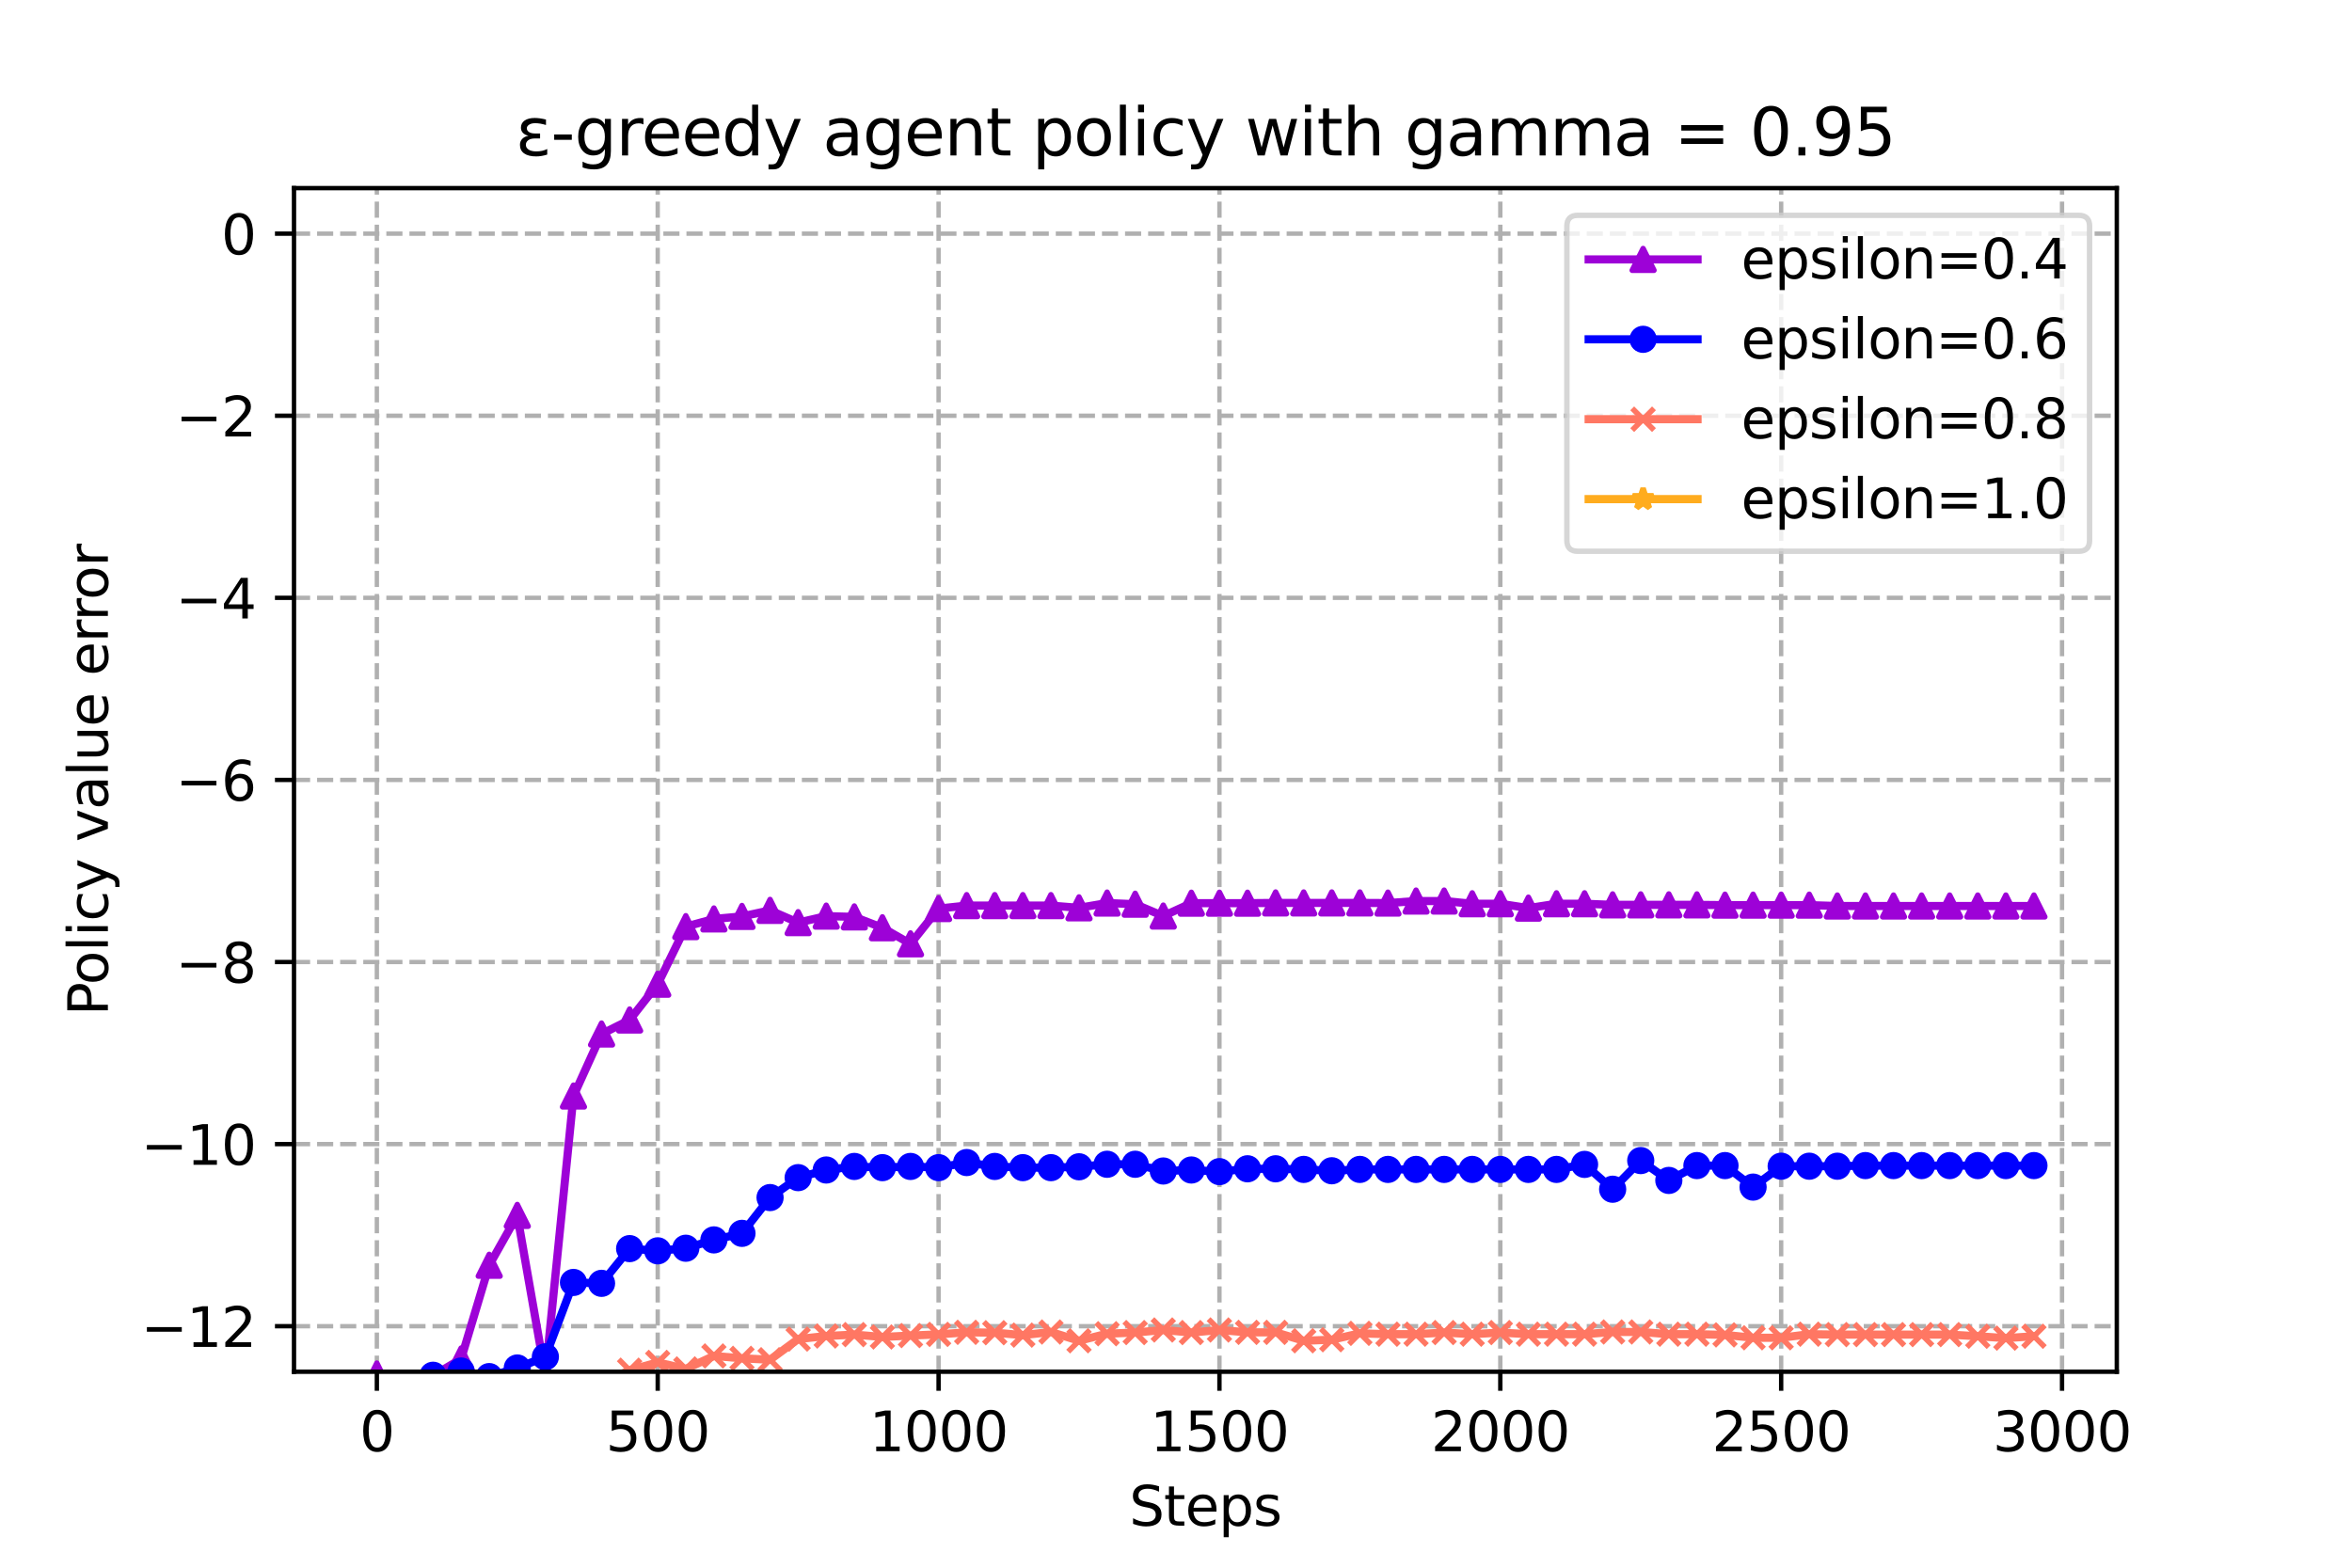 <?xml version="1.0" encoding="utf-8" standalone="no"?>
<!DOCTYPE svg PUBLIC "-//W3C//DTD SVG 1.1//EN"
  "http://www.w3.org/Graphics/SVG/1.1/DTD/svg11.dtd">
<svg xmlns:xlink="http://www.w3.org/1999/xlink" width="432pt" height="288pt" viewBox="0 0 432 288" xmlns="http://www.w3.org/2000/svg" version="1.1">
 <defs>
  <style type="text/css">*{stroke-linejoin: round; stroke-linecap: butt}</style>
 </defs>
 <g id="figure_1">
  <g id="patch_1">
   <path d="M 0 288 
L 432 288 
L 432 0 
L 0 0 
z
" style="fill: #ffffff"/>
  </g>
  <g id="axes_1">
   <g id="patch_2">
    <path d="M 54 252 
L 388.8 252 
L 388.8 34.56 
L 54 34.56 
z
" style="fill: #ffffff"/>
   </g>
   <g id="PolyCollection_1">
    <defs>
     <path id="m5c4e4434f2" d="M 69.218 -35.586 
L 69.218 -35.586 
L 74.377 -33.674 
L 79.536 -35.271 
L 84.694 -38.344 
L 89.853 -55.561 
L 95.012 -64.721 
L 100.17 -35.34 
L 105.329 -86.649 
L 110.488 -98.044 
L 115.647 -100.62 
L 120.805 -107.193 
L 125.964 -117.77 
L 131.123 -119.181 
L 136.281 -119.645 
L 141.44 -120.758 
L 146.599 -118.504 
L 151.757 -119.703 
L 156.916 -119.558 
L 162.075 -117.564 
L 167.234 -114.61 
L 172.392 -121.085 
L 177.551 -121.634 
L 182.71 -121.634 
L 187.868 -121.634 
L 193.027 -121.634 
L 198.186 -121.221 
L 203.345 -122.103 
L 208.503 -121.891 
L 213.662 -119.713 
L 218.821 -122.077 
L 223.979 -122.077 
L 229.138 -122.077 
L 234.297 -122.127 
L 239.455 -122.127 
L 244.614 -122.127 
L 249.773 -122.127 
L 254.932 -122.095 
L 260.09 -122.472 
L 265.249 -122.472 
L 270.408 -121.971 
L 275.566 -121.971 
L 280.725 -121.172 
L 285.884 -121.971 
L 291.043 -121.971 
L 296.201 -121.771 
L 301.36 -121.771 
L 306.519 -121.771 
L 311.677 -121.771 
L 316.836 -121.719 
L 321.995 -121.719 
L 327.153 -121.719 
L 332.312 -121.719 
L 337.471 -121.561 
L 342.63 -121.561 
L 347.788 -121.561 
L 352.947 -121.561 
L 358.106 -121.561 
L 363.264 -121.561 
L 368.423 -121.561 
L 373.582 -121.561 
L 373.582 -121.561 
L 373.582 -121.561 
L 368.423 -121.561 
L 363.264 -121.561 
L 358.106 -121.561 
L 352.947 -121.561 
L 347.788 -121.561 
L 342.63 -121.561 
L 337.471 -121.561 
L 332.312 -121.719 
L 327.153 -121.719 
L 321.995 -121.719 
L 316.836 -121.719 
L 311.677 -121.771 
L 306.519 -121.771 
L 301.36 -121.771 
L 296.201 -121.771 
L 291.043 -121.971 
L 285.884 -121.971 
L 280.725 -121.172 
L 275.566 -121.971 
L 270.408 -121.971 
L 265.249 -122.472 
L 260.09 -122.472 
L 254.932 -122.095 
L 249.773 -122.127 
L 244.614 -122.127 
L 239.455 -122.127 
L 234.297 -122.127 
L 229.138 -122.077 
L 223.979 -122.077 
L 218.821 -122.077 
L 213.662 -119.713 
L 208.503 -121.891 
L 203.345 -122.103 
L 198.186 -121.221 
L 193.027 -121.634 
L 187.868 -121.634 
L 182.71 -121.634 
L 177.551 -121.634 
L 172.392 -121.085 
L 167.234 -114.61 
L 162.075 -117.564 
L 156.916 -119.558 
L 151.757 -119.703 
L 146.599 -118.504 
L 141.44 -120.758 
L 136.281 -119.645 
L 131.123 -119.181 
L 125.964 -117.77 
L 120.805 -107.193 
L 115.647 -100.62 
L 110.488 -98.044 
L 105.329 -86.649 
L 100.17 -35.34 
L 95.012 -64.721 
L 89.853 -55.561 
L 84.694 -38.344 
L 79.536 -35.271 
L 74.377 -33.674 
L 69.218 -35.586 
z
" style="stroke: #9d02d7; stroke-opacity: 0.2"/>
    </defs>
    <g clip-path="url(#p9359a7a433)">
     <use xlink:href="#m5c4e4434f2" x="0" y="288" style="fill: #9d02d7; fill-opacity: 0.2; stroke: #9d02d7; stroke-opacity: 0.2"/>
    </g>
   </g>
   <g id="PolyCollection_2">
    <defs>
     <path id="m58e34bc15b" d="M 69.218 -33.136 
L 69.218 -33.136 
L 74.377 -33.56 
L 79.536 -35.35 
L 84.694 -36.127 
L 89.853 -35.104 
L 95.012 -36.686 
L 100.17 -38.741 
L 105.329 -52.402 
L 110.488 -52.237 
L 115.647 -58.617 
L 120.805 -58.209 
L 125.964 -58.688 
L 131.123 -60.218 
L 136.281 -61.42 
L 141.44 -67.994 
L 146.599 -71.656 
L 151.757 -73.059 
L 156.916 -73.713 
L 162.075 -73.491 
L 167.234 -73.713 
L 172.392 -73.491 
L 177.551 -74.428 
L 182.71 -73.713 
L 187.868 -73.491 
L 193.027 -73.491 
L 198.186 -73.65 
L 203.345 -74.113 
L 208.503 -74.113 
L 213.662 -72.874 
L 218.821 -73.059 
L 223.979 -72.759 
L 229.138 -73.282 
L 234.297 -73.282 
L 239.455 -73.166 
L 244.614 -72.919 
L 249.773 -73.166 
L 254.932 -73.166 
L 260.09 -73.166 
L 265.249 -73.166 
L 270.408 -73.166 
L 275.566 -73.166 
L 280.725 -73.166 
L 285.884 -73.166 
L 291.043 -74.087 
L 296.201 -69.527 
L 301.36 -74.79 
L 306.519 -71.144 
L 311.677 -73.87 
L 316.836 -73.87 
L 321.995 -69.917 
L 327.153 -73.756 
L 332.312 -73.756 
L 337.471 -73.756 
L 342.63 -73.87 
L 347.788 -73.87 
L 352.947 -73.87 
L 358.106 -73.87 
L 363.264 -73.87 
L 368.423 -73.87 
L 373.582 -73.87 
L 373.582 -73.87 
L 373.582 -73.87 
L 368.423 -73.87 
L 363.264 -73.87 
L 358.106 -73.87 
L 352.947 -73.87 
L 347.788 -73.87 
L 342.63 -73.87 
L 337.471 -73.756 
L 332.312 -73.756 
L 327.153 -73.756 
L 321.995 -69.917 
L 316.836 -73.87 
L 311.677 -73.87 
L 306.519 -71.144 
L 301.36 -74.79 
L 296.201 -69.527 
L 291.043 -74.087 
L 285.884 -73.166 
L 280.725 -73.166 
L 275.566 -73.166 
L 270.408 -73.166 
L 265.249 -73.166 
L 260.09 -73.166 
L 254.932 -73.166 
L 249.773 -73.166 
L 244.614 -72.919 
L 239.455 -73.166 
L 234.297 -73.282 
L 229.138 -73.282 
L 223.979 -72.759 
L 218.821 -73.059 
L 213.662 -72.874 
L 208.503 -74.113 
L 203.345 -74.113 
L 198.186 -73.65 
L 193.027 -73.491 
L 187.868 -73.491 
L 182.71 -73.713 
L 177.551 -74.428 
L 172.392 -73.491 
L 167.234 -73.713 
L 162.075 -73.491 
L 156.916 -73.713 
L 151.757 -73.059 
L 146.599 -71.656 
L 141.44 -67.994 
L 136.281 -61.42 
L 131.123 -60.218 
L 125.964 -58.688 
L 120.805 -58.209 
L 115.647 -58.617 
L 110.488 -52.237 
L 105.329 -52.402 
L 100.17 -38.741 
L 95.012 -36.686 
L 89.853 -35.104 
L 84.694 -36.127 
L 79.536 -35.35 
L 74.377 -33.56 
L 69.218 -33.136 
z
" style="stroke: #0000ff; stroke-opacity: 0.2"/>
    </defs>
    <g clip-path="url(#p9359a7a433)">
     <use xlink:href="#m58e34bc15b" x="0" y="288" style="fill: #0000ff; fill-opacity: 0.2; stroke: #0000ff; stroke-opacity: 0.2"/>
    </g>
   </g>
   <g id="PolyCollection_3">
    <defs>
     <path id="m066c53b88e" d="M 69.218 -33.042 
L 69.218 -33.042 
L 74.377 -32.244 
L 79.536 -32.872 
L 84.694 -34.004 
L 89.853 -33.46 
L 95.012 -33.281 
L 100.17 -33.059 
L 105.329 -33.61 
L 110.488 -33.825 
L 115.647 -36.282 
L 120.805 -37.712 
L 125.964 -36.515 
L 131.123 -38.896 
L 136.281 -38.459 
L 141.44 -38.204 
L 146.599 -42.001 
L 151.757 -42.56 
L 156.916 -42.818 
L 162.075 -42.386 
L 167.234 -42.641 
L 172.392 -42.861 
L 177.551 -43.241 
L 182.71 -43.17 
L 187.868 -42.724 
L 193.027 -43.297 
L 198.186 -41.691 
L 203.345 -42.984 
L 208.503 -43.196 
L 213.662 -43.668 
L 218.821 -43.196 
L 223.979 -43.668 
L 229.138 -43.233 
L 234.297 -43.233 
L 239.455 -41.689 
L 244.614 -41.88 
L 249.773 -43.051 
L 254.932 -42.894 
L 260.09 -42.894 
L 265.249 -43.196 
L 270.408 -42.894 
L 275.566 -43.196 
L 280.725 -42.894 
L 285.884 -42.894 
L 291.043 -42.894 
L 296.201 -43.306 
L 301.36 -43.306 
L 306.519 -42.894 
L 311.677 -42.894 
L 316.836 -42.763 
L 321.995 -42.238 
L 327.153 -42.238 
L 332.312 -42.894 
L 337.471 -42.82 
L 342.63 -42.82 
L 347.788 -42.82 
L 352.947 -42.82 
L 358.106 -42.82 
L 363.264 -42.516 
L 368.423 -42.172 
L 373.582 -42.516 
L 373.582 -42.516 
L 373.582 -42.516 
L 368.423 -42.172 
L 363.264 -42.516 
L 358.106 -42.82 
L 352.947 -42.82 
L 347.788 -42.82 
L 342.63 -42.82 
L 337.471 -42.82 
L 332.312 -42.894 
L 327.153 -42.238 
L 321.995 -42.238 
L 316.836 -42.763 
L 311.677 -42.894 
L 306.519 -42.894 
L 301.36 -43.306 
L 296.201 -43.306 
L 291.043 -42.894 
L 285.884 -42.894 
L 280.725 -42.894 
L 275.566 -43.196 
L 270.408 -42.894 
L 265.249 -43.196 
L 260.09 -42.894 
L 254.932 -42.894 
L 249.773 -43.051 
L 244.614 -41.88 
L 239.455 -41.689 
L 234.297 -43.233 
L 229.138 -43.233 
L 223.979 -43.668 
L 218.821 -43.196 
L 213.662 -43.668 
L 208.503 -43.196 
L 203.345 -42.984 
L 198.186 -41.691 
L 193.027 -43.297 
L 187.868 -42.724 
L 182.71 -43.17 
L 177.551 -43.241 
L 172.392 -42.861 
L 167.234 -42.641 
L 162.075 -42.386 
L 156.916 -42.818 
L 151.757 -42.56 
L 146.599 -42.001 
L 141.44 -38.204 
L 136.281 -38.459 
L 131.123 -38.896 
L 125.964 -36.515 
L 120.805 -37.712 
L 115.647 -36.282 
L 110.488 -33.825 
L 105.329 -33.61 
L 100.17 -33.059 
L 95.012 -33.281 
L 89.853 -33.46 
L 84.694 -34.004 
L 79.536 -32.872 
L 74.377 -32.244 
L 69.218 -33.042 
z
" style="stroke: #ff7763; stroke-opacity: 0.2"/>
    </defs>
    <g clip-path="url(#p9359a7a433)">
     <use xlink:href="#m066c53b88e" x="0" y="288" style="fill: #ff7763; fill-opacity: 0.2; stroke: #ff7763; stroke-opacity: 0.2"/>
    </g>
   </g>
   <g id="PolyCollection_4">
    <defs>
     <path id="m0f69cc3795" d="M 69.218 -32.774 
L 69.218 -32.774 
L 74.377 -32.774 
L 79.536 -32.774 
L 84.694 -32.774 
L 89.853 -32.774 
L 95.012 -32.774 
L 100.17 -32.774 
L 105.329 -32.774 
L 110.488 -32.774 
L 115.647 -32.774 
L 120.805 -32.774 
L 125.964 -32.774 
L 131.123 -32.774 
L 136.281 -32.774 
L 141.44 -32.774 
L 146.599 -32.774 
L 151.757 -32.774 
L 156.916 -32.774 
L 162.075 -32.774 
L 167.234 -32.774 
L 172.392 -32.774 
L 177.551 -32.774 
L 182.71 -32.774 
L 187.868 -32.774 
L 193.027 -32.774 
L 198.186 -32.774 
L 203.345 -32.774 
L 208.503 -32.774 
L 213.662 -32.774 
L 218.821 -32.774 
L 223.979 -32.774 
L 229.138 -32.774 
L 234.297 -32.774 
L 239.455 -32.774 
L 244.614 -32.774 
L 249.773 -32.774 
L 254.932 -32.774 
L 260.09 -32.774 
L 265.249 -32.774 
L 270.408 -32.774 
L 275.566 -32.774 
L 280.725 -32.774 
L 285.884 -32.774 
L 291.043 -32.774 
L 296.201 -32.774 
L 301.36 -32.774 
L 306.519 -32.774 
L 311.677 -32.774 
L 316.836 -32.774 
L 321.995 -32.774 
L 327.153 -32.774 
L 332.312 -32.774 
L 337.471 -32.774 
L 342.63 -32.774 
L 347.788 -32.774 
L 352.947 -32.774 
L 358.106 -32.774 
L 363.264 -32.774 
L 368.423 -32.774 
L 373.582 -32.774 
L 373.582 -32.774 
L 373.582 -32.774 
L 368.423 -32.774 
L 363.264 -32.774 
L 358.106 -32.774 
L 352.947 -32.774 
L 347.788 -32.774 
L 342.63 -32.774 
L 337.471 -32.774 
L 332.312 -32.774 
L 327.153 -32.774 
L 321.995 -32.774 
L 316.836 -32.774 
L 311.677 -32.774 
L 306.519 -32.774 
L 301.36 -32.774 
L 296.201 -32.774 
L 291.043 -32.774 
L 285.884 -32.774 
L 280.725 -32.774 
L 275.566 -32.774 
L 270.408 -32.774 
L 265.249 -32.774 
L 260.09 -32.774 
L 254.932 -32.774 
L 249.773 -32.774 
L 244.614 -32.774 
L 239.455 -32.774 
L 234.297 -32.774 
L 229.138 -32.774 
L 223.979 -32.774 
L 218.821 -32.774 
L 213.662 -32.774 
L 208.503 -32.774 
L 203.345 -32.774 
L 198.186 -32.774 
L 193.027 -32.774 
L 187.868 -32.774 
L 182.71 -32.774 
L 177.551 -32.774 
L 172.392 -32.774 
L 167.234 -32.774 
L 162.075 -32.774 
L 156.916 -32.774 
L 151.757 -32.774 
L 146.599 -32.774 
L 141.44 -32.774 
L 136.281 -32.774 
L 131.123 -32.774 
L 125.964 -32.774 
L 120.805 -32.774 
L 115.647 -32.774 
L 110.488 -32.774 
L 105.329 -32.774 
L 100.17 -32.774 
L 95.012 -32.774 
L 89.853 -32.774 
L 84.694 -32.774 
L 79.536 -32.774 
L 74.377 -32.774 
L 69.218 -32.774 
z
" style="stroke: #ffac1e; stroke-opacity: 0.2"/>
    </defs>
    <g clip-path="url(#p9359a7a433)">
     <use xlink:href="#m0f69cc3795" x="0" y="288" style="fill: #ffac1e; fill-opacity: 0.2; stroke: #ffac1e; stroke-opacity: 0.2"/>
    </g>
   </g>
   <g id="matplotlib.axis_1">
    <g id="xtick_1">
     <g id="line2d_1">
      <path d="M 69.218 252 
L 69.218 34.56 
" clip-path="url(#p9359a7a433)" style="fill: none; stroke-dasharray: 2.96,1.28; stroke-dashoffset: 0; stroke: #b0b0b0; stroke-width: 0.8"/>
     </g>
     <g id="line2d_2">
      <defs>
       <path id="m1c699d8acc" d="M 0 0 
L 0 3.5 
" style="stroke: #000000; stroke-width: 0.8"/>
      </defs>
      <g>
       <use xlink:href="#m1c699d8acc" x="69.218" y="252" style="stroke: #000000; stroke-width: 0.8"/>
      </g>
     </g>
     <g id="text_1">
      <!-- 0 -->
      <g transform="translate(66.037 266.598)scale(0.1 -0.1)">
       <defs>
        <path id="DejaVuSans-30" d="M 2034 4250 
Q 1547 4250 1301 3770 
Q 1056 3291 1056 2328 
Q 1056 1369 1301 889 
Q 1547 409 2034 409 
Q 2525 409 2770 889 
Q 3016 1369 3016 2328 
Q 3016 3291 2770 3770 
Q 2525 4250 2034 4250 
z
M 2034 4750 
Q 2819 4750 3233 4129 
Q 3647 3509 3647 2328 
Q 3647 1150 3233 529 
Q 2819 -91 2034 -91 
Q 1250 -91 836 529 
Q 422 1150 422 2328 
Q 422 3509 836 4129 
Q 1250 4750 2034 4750 
z
" transform="scale(0.016)"/>
       </defs>
       <use xlink:href="#DejaVuSans-30"/>
      </g>
     </g>
    </g>
    <g id="xtick_2">
     <g id="line2d_3">
      <path d="M 120.805 252 
L 120.805 34.56 
" clip-path="url(#p9359a7a433)" style="fill: none; stroke-dasharray: 2.96,1.28; stroke-dashoffset: 0; stroke: #b0b0b0; stroke-width: 0.8"/>
     </g>
     <g id="line2d_4">
      <g>
       <use xlink:href="#m1c699d8acc" x="120.805" y="252" style="stroke: #000000; stroke-width: 0.8"/>
      </g>
     </g>
     <g id="text_2">
      <!-- 500 -->
      <g transform="translate(111.261 266.598)scale(0.1 -0.1)">
       <defs>
        <path id="DejaVuSans-35" d="M 691 4666 
L 3169 4666 
L 3169 4134 
L 1269 4134 
L 1269 2991 
Q 1406 3038 1543 3061 
Q 1681 3084 1819 3084 
Q 2600 3084 3056 2656 
Q 3513 2228 3513 1497 
Q 3513 744 3044 326 
Q 2575 -91 1722 -91 
Q 1428 -91 1123 -41 
Q 819 9 494 109 
L 494 744 
Q 775 591 1075 516 
Q 1375 441 1709 441 
Q 2250 441 2565 725 
Q 2881 1009 2881 1497 
Q 2881 1984 2565 2268 
Q 2250 2553 1709 2553 
Q 1456 2553 1204 2497 
Q 953 2441 691 2322 
L 691 4666 
z
" transform="scale(0.016)"/>
       </defs>
       <use xlink:href="#DejaVuSans-35"/>
       <use xlink:href="#DejaVuSans-30" x="63.623"/>
       <use xlink:href="#DejaVuSans-30" x="127.246"/>
      </g>
     </g>
    </g>
    <g id="xtick_3">
     <g id="line2d_5">
      <path d="M 172.392 252 
L 172.392 34.56 
" clip-path="url(#p9359a7a433)" style="fill: none; stroke-dasharray: 2.96,1.28; stroke-dashoffset: 0; stroke: #b0b0b0; stroke-width: 0.8"/>
     </g>
     <g id="line2d_6">
      <g>
       <use xlink:href="#m1c699d8acc" x="172.392" y="252" style="stroke: #000000; stroke-width: 0.8"/>
      </g>
     </g>
     <g id="text_3">
      <!-- 1000 -->
      <g transform="translate(159.667 266.598)scale(0.1 -0.1)">
       <defs>
        <path id="DejaVuSans-31" d="M 794 531 
L 1825 531 
L 1825 4091 
L 703 3866 
L 703 4441 
L 1819 4666 
L 2450 4666 
L 2450 531 
L 3481 531 
L 3481 0 
L 794 0 
L 794 531 
z
" transform="scale(0.016)"/>
       </defs>
       <use xlink:href="#DejaVuSans-31"/>
       <use xlink:href="#DejaVuSans-30" x="63.623"/>
       <use xlink:href="#DejaVuSans-30" x="127.246"/>
       <use xlink:href="#DejaVuSans-30" x="190.869"/>
      </g>
     </g>
    </g>
    <g id="xtick_4">
     <g id="line2d_7">
      <path d="M 223.979 252 
L 223.979 34.56 
" clip-path="url(#p9359a7a433)" style="fill: none; stroke-dasharray: 2.96,1.28; stroke-dashoffset: 0; stroke: #b0b0b0; stroke-width: 0.8"/>
     </g>
     <g id="line2d_8">
      <g>
       <use xlink:href="#m1c699d8acc" x="223.979" y="252" style="stroke: #000000; stroke-width: 0.8"/>
      </g>
     </g>
     <g id="text_4">
      <!-- 1500 -->
      <g transform="translate(211.254 266.598)scale(0.1 -0.1)">
       <use xlink:href="#DejaVuSans-31"/>
       <use xlink:href="#DejaVuSans-35" x="63.623"/>
       <use xlink:href="#DejaVuSans-30" x="127.246"/>
       <use xlink:href="#DejaVuSans-30" x="190.869"/>
      </g>
     </g>
    </g>
    <g id="xtick_5">
     <g id="line2d_9">
      <path d="M 275.566 252 
L 275.566 34.56 
" clip-path="url(#p9359a7a433)" style="fill: none; stroke-dasharray: 2.96,1.28; stroke-dashoffset: 0; stroke: #b0b0b0; stroke-width: 0.8"/>
     </g>
     <g id="line2d_10">
      <g>
       <use xlink:href="#m1c699d8acc" x="275.566" y="252" style="stroke: #000000; stroke-width: 0.8"/>
      </g>
     </g>
     <g id="text_5">
      <!-- 2000 -->
      <g transform="translate(262.841 266.598)scale(0.1 -0.1)">
       <defs>
        <path id="DejaVuSans-32" d="M 1228 531 
L 3431 531 
L 3431 0 
L 469 0 
L 469 531 
Q 828 903 1448 1529 
Q 2069 2156 2228 2338 
Q 2531 2678 2651 2914 
Q 2772 3150 2772 3378 
Q 2772 3750 2511 3984 
Q 2250 4219 1831 4219 
Q 1534 4219 1204 4116 
Q 875 4013 500 3803 
L 500 4441 
Q 881 4594 1212 4672 
Q 1544 4750 1819 4750 
Q 2544 4750 2975 4387 
Q 3406 4025 3406 3419 
Q 3406 3131 3298 2873 
Q 3191 2616 2906 2266 
Q 2828 2175 2409 1742 
Q 1991 1309 1228 531 
z
" transform="scale(0.016)"/>
       </defs>
       <use xlink:href="#DejaVuSans-32"/>
       <use xlink:href="#DejaVuSans-30" x="63.623"/>
       <use xlink:href="#DejaVuSans-30" x="127.246"/>
       <use xlink:href="#DejaVuSans-30" x="190.869"/>
      </g>
     </g>
    </g>
    <g id="xtick_6">
     <g id="line2d_11">
      <path d="M 327.153 252 
L 327.153 34.56 
" clip-path="url(#p9359a7a433)" style="fill: none; stroke-dasharray: 2.96,1.28; stroke-dashoffset: 0; stroke: #b0b0b0; stroke-width: 0.8"/>
     </g>
     <g id="line2d_12">
      <g>
       <use xlink:href="#m1c699d8acc" x="327.153" y="252" style="stroke: #000000; stroke-width: 0.8"/>
      </g>
     </g>
     <g id="text_6">
      <!-- 2500 -->
      <g transform="translate(314.428 266.598)scale(0.1 -0.1)">
       <use xlink:href="#DejaVuSans-32"/>
       <use xlink:href="#DejaVuSans-35" x="63.623"/>
       <use xlink:href="#DejaVuSans-30" x="127.246"/>
       <use xlink:href="#DejaVuSans-30" x="190.869"/>
      </g>
     </g>
    </g>
    <g id="xtick_7">
     <g id="line2d_13">
      <path d="M 378.741 252 
L 378.741 34.56 
" clip-path="url(#p9359a7a433)" style="fill: none; stroke-dasharray: 2.96,1.28; stroke-dashoffset: 0; stroke: #b0b0b0; stroke-width: 0.8"/>
     </g>
     <g id="line2d_14">
      <g>
       <use xlink:href="#m1c699d8acc" x="378.741" y="252" style="stroke: #000000; stroke-width: 0.8"/>
      </g>
     </g>
     <g id="text_7">
      <!-- 3000 -->
      <g transform="translate(366.016 266.598)scale(0.1 -0.1)">
       <defs>
        <path id="DejaVuSans-33" d="M 2597 2516 
Q 3050 2419 3304 2112 
Q 3559 1806 3559 1356 
Q 3559 666 3084 287 
Q 2609 -91 1734 -91 
Q 1441 -91 1130 -33 
Q 819 25 488 141 
L 488 750 
Q 750 597 1062 519 
Q 1375 441 1716 441 
Q 2309 441 2620 675 
Q 2931 909 2931 1356 
Q 2931 1769 2642 2001 
Q 2353 2234 1838 2234 
L 1294 2234 
L 1294 2753 
L 1863 2753 
Q 2328 2753 2575 2939 
Q 2822 3125 2822 3475 
Q 2822 3834 2567 4026 
Q 2313 4219 1838 4219 
Q 1578 4219 1281 4162 
Q 984 4106 628 3988 
L 628 4550 
Q 988 4650 1302 4700 
Q 1616 4750 1894 4750 
Q 2613 4750 3031 4423 
Q 3450 4097 3450 3541 
Q 3450 3153 3228 2886 
Q 3006 2619 2597 2516 
z
" transform="scale(0.016)"/>
       </defs>
       <use xlink:href="#DejaVuSans-33"/>
       <use xlink:href="#DejaVuSans-30" x="63.623"/>
       <use xlink:href="#DejaVuSans-30" x="127.246"/>
       <use xlink:href="#DejaVuSans-30" x="190.869"/>
      </g>
     </g>
    </g>
    <g id="text_8">
     <!-- Steps -->
     <g transform="translate(207.41 280.277)scale(0.1 -0.1)">
      <defs>
       <path id="DejaVuSans-53" d="M 3425 4513 
L 3425 3897 
Q 3066 4069 2747 4153 
Q 2428 4238 2131 4238 
Q 1616 4238 1336 4038 
Q 1056 3838 1056 3469 
Q 1056 3159 1242 3001 
Q 1428 2844 1947 2747 
L 2328 2669 
Q 3034 2534 3370 2195 
Q 3706 1856 3706 1288 
Q 3706 609 3251 259 
Q 2797 -91 1919 -91 
Q 1588 -91 1214 -16 
Q 841 59 441 206 
L 441 856 
Q 825 641 1194 531 
Q 1563 422 1919 422 
Q 2459 422 2753 634 
Q 3047 847 3047 1241 
Q 3047 1584 2836 1778 
Q 2625 1972 2144 2069 
L 1759 2144 
Q 1053 2284 737 2584 
Q 422 2884 422 3419 
Q 422 4038 858 4394 
Q 1294 4750 2059 4750 
Q 2388 4750 2728 4690 
Q 3069 4631 3425 4513 
z
" transform="scale(0.016)"/>
       <path id="DejaVuSans-74" d="M 1172 4494 
L 1172 3500 
L 2356 3500 
L 2356 3053 
L 1172 3053 
L 1172 1153 
Q 1172 725 1289 603 
Q 1406 481 1766 481 
L 2356 481 
L 2356 0 
L 1766 0 
Q 1100 0 847 248 
Q 594 497 594 1153 
L 594 3053 
L 172 3053 
L 172 3500 
L 594 3500 
L 594 4494 
L 1172 4494 
z
" transform="scale(0.016)"/>
       <path id="DejaVuSans-65" d="M 3597 1894 
L 3597 1613 
L 953 1613 
Q 991 1019 1311 708 
Q 1631 397 2203 397 
Q 2534 397 2845 478 
Q 3156 559 3463 722 
L 3463 178 
Q 3153 47 2828 -22 
Q 2503 -91 2169 -91 
Q 1331 -91 842 396 
Q 353 884 353 1716 
Q 353 2575 817 3079 
Q 1281 3584 2069 3584 
Q 2775 3584 3186 3129 
Q 3597 2675 3597 1894 
z
M 3022 2063 
Q 3016 2534 2758 2815 
Q 2500 3097 2075 3097 
Q 1594 3097 1305 2825 
Q 1016 2553 972 2059 
L 3022 2063 
z
" transform="scale(0.016)"/>
       <path id="DejaVuSans-70" d="M 1159 525 
L 1159 -1331 
L 581 -1331 
L 581 3500 
L 1159 3500 
L 1159 2969 
Q 1341 3281 1617 3432 
Q 1894 3584 2278 3584 
Q 2916 3584 3314 3078 
Q 3713 2572 3713 1747 
Q 3713 922 3314 415 
Q 2916 -91 2278 -91 
Q 1894 -91 1617 61 
Q 1341 213 1159 525 
z
M 3116 1747 
Q 3116 2381 2855 2742 
Q 2594 3103 2138 3103 
Q 1681 3103 1420 2742 
Q 1159 2381 1159 1747 
Q 1159 1113 1420 752 
Q 1681 391 2138 391 
Q 2594 391 2855 752 
Q 3116 1113 3116 1747 
z
" transform="scale(0.016)"/>
       <path id="DejaVuSans-73" d="M 2834 3397 
L 2834 2853 
Q 2591 2978 2328 3040 
Q 2066 3103 1784 3103 
Q 1356 3103 1142 2972 
Q 928 2841 928 2578 
Q 928 2378 1081 2264 
Q 1234 2150 1697 2047 
L 1894 2003 
Q 2506 1872 2764 1633 
Q 3022 1394 3022 966 
Q 3022 478 2636 193 
Q 2250 -91 1575 -91 
Q 1294 -91 989 -36 
Q 684 19 347 128 
L 347 722 
Q 666 556 975 473 
Q 1284 391 1588 391 
Q 1994 391 2212 530 
Q 2431 669 2431 922 
Q 2431 1156 2273 1281 
Q 2116 1406 1581 1522 
L 1381 1569 
Q 847 1681 609 1914 
Q 372 2147 372 2553 
Q 372 3047 722 3315 
Q 1072 3584 1716 3584 
Q 2034 3584 2315 3537 
Q 2597 3491 2834 3397 
z
" transform="scale(0.016)"/>
      </defs>
      <use xlink:href="#DejaVuSans-53"/>
      <use xlink:href="#DejaVuSans-74" x="63.477"/>
      <use xlink:href="#DejaVuSans-65" x="102.686"/>
      <use xlink:href="#DejaVuSans-70" x="164.209"/>
      <use xlink:href="#DejaVuSans-73" x="227.686"/>
     </g>
    </g>
   </g>
   <g id="matplotlib.axis_2">
    <g id="ytick_1">
     <g id="line2d_15">
      <path d="M 54 243.637 
L 388.8 243.637 
" clip-path="url(#p9359a7a433)" style="fill: none; stroke-dasharray: 2.96,1.28; stroke-dashoffset: 0; stroke: #b0b0b0; stroke-width: 0.8"/>
     </g>
     <g id="line2d_16">
      <defs>
       <path id="m5e56dab69f" d="M 0 0 
L -3.5 0 
" style="stroke: #000000; stroke-width: 0.8"/>
      </defs>
      <g>
       <use xlink:href="#m5e56dab69f" x="54" y="243.637" style="stroke: #000000; stroke-width: 0.8"/>
      </g>
     </g>
     <g id="text_9">
      <!-- −12 -->
      <g transform="translate(25.895 247.436)scale(0.1 -0.1)">
       <defs>
        <path id="DejaVuSans-2212" d="M 678 2272 
L 4684 2272 
L 4684 1741 
L 678 1741 
L 678 2272 
z
" transform="scale(0.016)"/>
       </defs>
       <use xlink:href="#DejaVuSans-2212"/>
       <use xlink:href="#DejaVuSans-31" x="83.789"/>
       <use xlink:href="#DejaVuSans-32" x="147.412"/>
      </g>
     </g>
    </g>
    <g id="ytick_2">
     <g id="line2d_17">
      <path d="M 54 210.185 
L 388.8 210.185 
" clip-path="url(#p9359a7a433)" style="fill: none; stroke-dasharray: 2.96,1.28; stroke-dashoffset: 0; stroke: #b0b0b0; stroke-width: 0.8"/>
     </g>
     <g id="line2d_18">
      <g>
       <use xlink:href="#m5e56dab69f" x="54" y="210.185" style="stroke: #000000; stroke-width: 0.8"/>
      </g>
     </g>
     <g id="text_10">
      <!-- −10 -->
      <g transform="translate(25.895 213.984)scale(0.1 -0.1)">
       <use xlink:href="#DejaVuSans-2212"/>
       <use xlink:href="#DejaVuSans-31" x="83.789"/>
       <use xlink:href="#DejaVuSans-30" x="147.412"/>
      </g>
     </g>
    </g>
    <g id="ytick_3">
     <g id="line2d_19">
      <path d="M 54 176.732 
L 388.8 176.732 
" clip-path="url(#p9359a7a433)" style="fill: none; stroke-dasharray: 2.96,1.28; stroke-dashoffset: 0; stroke: #b0b0b0; stroke-width: 0.8"/>
     </g>
     <g id="line2d_20">
      <g>
       <use xlink:href="#m5e56dab69f" x="54" y="176.732" style="stroke: #000000; stroke-width: 0.8"/>
      </g>
     </g>
     <g id="text_11">
      <!-- −8 -->
      <g transform="translate(32.258 180.532)scale(0.1 -0.1)">
       <defs>
        <path id="DejaVuSans-38" d="M 2034 2216 
Q 1584 2216 1326 1975 
Q 1069 1734 1069 1313 
Q 1069 891 1326 650 
Q 1584 409 2034 409 
Q 2484 409 2743 651 
Q 3003 894 3003 1313 
Q 3003 1734 2745 1975 
Q 2488 2216 2034 2216 
z
M 1403 2484 
Q 997 2584 770 2862 
Q 544 3141 544 3541 
Q 544 4100 942 4425 
Q 1341 4750 2034 4750 
Q 2731 4750 3128 4425 
Q 3525 4100 3525 3541 
Q 3525 3141 3298 2862 
Q 3072 2584 2669 2484 
Q 3125 2378 3379 2068 
Q 3634 1759 3634 1313 
Q 3634 634 3220 271 
Q 2806 -91 2034 -91 
Q 1263 -91 848 271 
Q 434 634 434 1313 
Q 434 1759 690 2068 
Q 947 2378 1403 2484 
z
M 1172 3481 
Q 1172 3119 1398 2916 
Q 1625 2713 2034 2713 
Q 2441 2713 2670 2916 
Q 2900 3119 2900 3481 
Q 2900 3844 2670 4047 
Q 2441 4250 2034 4250 
Q 1625 4250 1398 4047 
Q 1172 3844 1172 3481 
z
" transform="scale(0.016)"/>
       </defs>
       <use xlink:href="#DejaVuSans-2212"/>
       <use xlink:href="#DejaVuSans-38" x="83.789"/>
      </g>
     </g>
    </g>
    <g id="ytick_4">
     <g id="line2d_21">
      <path d="M 54 143.28 
L 388.8 143.28 
" clip-path="url(#p9359a7a433)" style="fill: none; stroke-dasharray: 2.96,1.28; stroke-dashoffset: 0; stroke: #b0b0b0; stroke-width: 0.8"/>
     </g>
     <g id="line2d_22">
      <g>
       <use xlink:href="#m5e56dab69f" x="54" y="143.28" style="stroke: #000000; stroke-width: 0.8"/>
      </g>
     </g>
     <g id="text_12">
      <!-- −6 -->
      <g transform="translate(32.258 147.079)scale(0.1 -0.1)">
       <defs>
        <path id="DejaVuSans-36" d="M 2113 2584 
Q 1688 2584 1439 2293 
Q 1191 2003 1191 1497 
Q 1191 994 1439 701 
Q 1688 409 2113 409 
Q 2538 409 2786 701 
Q 3034 994 3034 1497 
Q 3034 2003 2786 2293 
Q 2538 2584 2113 2584 
z
M 3366 4563 
L 3366 3988 
Q 3128 4100 2886 4159 
Q 2644 4219 2406 4219 
Q 1781 4219 1451 3797 
Q 1122 3375 1075 2522 
Q 1259 2794 1537 2939 
Q 1816 3084 2150 3084 
Q 2853 3084 3261 2657 
Q 3669 2231 3669 1497 
Q 3669 778 3244 343 
Q 2819 -91 2113 -91 
Q 1303 -91 875 529 
Q 447 1150 447 2328 
Q 447 3434 972 4092 
Q 1497 4750 2381 4750 
Q 2619 4750 2861 4703 
Q 3103 4656 3366 4563 
z
" transform="scale(0.016)"/>
       </defs>
       <use xlink:href="#DejaVuSans-2212"/>
       <use xlink:href="#DejaVuSans-36" x="83.789"/>
      </g>
     </g>
    </g>
    <g id="ytick_5">
     <g id="line2d_23">
      <path d="M 54 109.828 
L 388.8 109.828 
" clip-path="url(#p9359a7a433)" style="fill: none; stroke-dasharray: 2.96,1.28; stroke-dashoffset: 0; stroke: #b0b0b0; stroke-width: 0.8"/>
     </g>
     <g id="line2d_24">
      <g>
       <use xlink:href="#m5e56dab69f" x="54" y="109.828" style="stroke: #000000; stroke-width: 0.8"/>
      </g>
     </g>
     <g id="text_13">
      <!-- −4 -->
      <g transform="translate(32.258 113.627)scale(0.1 -0.1)">
       <defs>
        <path id="DejaVuSans-34" d="M 2419 4116 
L 825 1625 
L 2419 1625 
L 2419 4116 
z
M 2253 4666 
L 3047 4666 
L 3047 1625 
L 3713 1625 
L 3713 1100 
L 3047 1100 
L 3047 0 
L 2419 0 
L 2419 1100 
L 313 1100 
L 313 1709 
L 2253 4666 
z
" transform="scale(0.016)"/>
       </defs>
       <use xlink:href="#DejaVuSans-2212"/>
       <use xlink:href="#DejaVuSans-34" x="83.789"/>
      </g>
     </g>
    </g>
    <g id="ytick_6">
     <g id="line2d_25">
      <path d="M 54 76.375 
L 388.8 76.375 
" clip-path="url(#p9359a7a433)" style="fill: none; stroke-dasharray: 2.96,1.28; stroke-dashoffset: 0; stroke: #b0b0b0; stroke-width: 0.8"/>
     </g>
     <g id="line2d_26">
      <g>
       <use xlink:href="#m5e56dab69f" x="54" y="76.375" style="stroke: #000000; stroke-width: 0.8"/>
      </g>
     </g>
     <g id="text_14">
      <!-- −2 -->
      <g transform="translate(32.258 80.175)scale(0.1 -0.1)">
       <use xlink:href="#DejaVuSans-2212"/>
       <use xlink:href="#DejaVuSans-32" x="83.789"/>
      </g>
     </g>
    </g>
    <g id="ytick_7">
     <g id="line2d_27">
      <path d="M 54 42.923 
L 388.8 42.923 
" clip-path="url(#p9359a7a433)" style="fill: none; stroke-dasharray: 2.96,1.28; stroke-dashoffset: 0; stroke: #b0b0b0; stroke-width: 0.8"/>
     </g>
     <g id="line2d_28">
      <g>
       <use xlink:href="#m5e56dab69f" x="54" y="42.923" style="stroke: #000000; stroke-width: 0.8"/>
      </g>
     </g>
     <g id="text_15">
      <!-- 0 -->
      <g transform="translate(40.638 46.722)scale(0.1 -0.1)">
       <use xlink:href="#DejaVuSans-30"/>
      </g>
     </g>
    </g>
    <g id="text_16">
     <!-- Policy value error -->
     <g transform="translate(19.816 186.598)rotate(-90)scale(0.1 -0.1)">
      <defs>
       <path id="DejaVuSans-50" d="M 1259 4147 
L 1259 2394 
L 2053 2394 
Q 2494 2394 2734 2622 
Q 2975 2850 2975 3272 
Q 2975 3691 2734 3919 
Q 2494 4147 2053 4147 
L 1259 4147 
z
M 628 4666 
L 2053 4666 
Q 2838 4666 3239 4311 
Q 3641 3956 3641 3272 
Q 3641 2581 3239 2228 
Q 2838 1875 2053 1875 
L 1259 1875 
L 1259 0 
L 628 0 
L 628 4666 
z
" transform="scale(0.016)"/>
       <path id="DejaVuSans-6f" d="M 1959 3097 
Q 1497 3097 1228 2736 
Q 959 2375 959 1747 
Q 959 1119 1226 758 
Q 1494 397 1959 397 
Q 2419 397 2687 759 
Q 2956 1122 2956 1747 
Q 2956 2369 2687 2733 
Q 2419 3097 1959 3097 
z
M 1959 3584 
Q 2709 3584 3137 3096 
Q 3566 2609 3566 1747 
Q 3566 888 3137 398 
Q 2709 -91 1959 -91 
Q 1206 -91 779 398 
Q 353 888 353 1747 
Q 353 2609 779 3096 
Q 1206 3584 1959 3584 
z
" transform="scale(0.016)"/>
       <path id="DejaVuSans-6c" d="M 603 4863 
L 1178 4863 
L 1178 0 
L 603 0 
L 603 4863 
z
" transform="scale(0.016)"/>
       <path id="DejaVuSans-69" d="M 603 3500 
L 1178 3500 
L 1178 0 
L 603 0 
L 603 3500 
z
M 603 4863 
L 1178 4863 
L 1178 4134 
L 603 4134 
L 603 4863 
z
" transform="scale(0.016)"/>
       <path id="DejaVuSans-63" d="M 3122 3366 
L 3122 2828 
Q 2878 2963 2633 3030 
Q 2388 3097 2138 3097 
Q 1578 3097 1268 2742 
Q 959 2388 959 1747 
Q 959 1106 1268 751 
Q 1578 397 2138 397 
Q 2388 397 2633 464 
Q 2878 531 3122 666 
L 3122 134 
Q 2881 22 2623 -34 
Q 2366 -91 2075 -91 
Q 1284 -91 818 406 
Q 353 903 353 1747 
Q 353 2603 823 3093 
Q 1294 3584 2113 3584 
Q 2378 3584 2631 3529 
Q 2884 3475 3122 3366 
z
" transform="scale(0.016)"/>
       <path id="DejaVuSans-79" d="M 2059 -325 
Q 1816 -950 1584 -1140 
Q 1353 -1331 966 -1331 
L 506 -1331 
L 506 -850 
L 844 -850 
Q 1081 -850 1212 -737 
Q 1344 -625 1503 -206 
L 1606 56 
L 191 3500 
L 800 3500 
L 1894 763 
L 2988 3500 
L 3597 3500 
L 2059 -325 
z
" transform="scale(0.016)"/>
       <path id="DejaVuSans-20" transform="scale(0.016)"/>
       <path id="DejaVuSans-76" d="M 191 3500 
L 800 3500 
L 1894 563 
L 2988 3500 
L 3597 3500 
L 2284 0 
L 1503 0 
L 191 3500 
z
" transform="scale(0.016)"/>
       <path id="DejaVuSans-61" d="M 2194 1759 
Q 1497 1759 1228 1600 
Q 959 1441 959 1056 
Q 959 750 1161 570 
Q 1363 391 1709 391 
Q 2188 391 2477 730 
Q 2766 1069 2766 1631 
L 2766 1759 
L 2194 1759 
z
M 3341 1997 
L 3341 0 
L 2766 0 
L 2766 531 
Q 2569 213 2275 61 
Q 1981 -91 1556 -91 
Q 1019 -91 701 211 
Q 384 513 384 1019 
Q 384 1609 779 1909 
Q 1175 2209 1959 2209 
L 2766 2209 
L 2766 2266 
Q 2766 2663 2505 2880 
Q 2244 3097 1772 3097 
Q 1472 3097 1187 3025 
Q 903 2953 641 2809 
L 641 3341 
Q 956 3463 1253 3523 
Q 1550 3584 1831 3584 
Q 2591 3584 2966 3190 
Q 3341 2797 3341 1997 
z
" transform="scale(0.016)"/>
       <path id="DejaVuSans-75" d="M 544 1381 
L 544 3500 
L 1119 3500 
L 1119 1403 
Q 1119 906 1312 657 
Q 1506 409 1894 409 
Q 2359 409 2629 706 
Q 2900 1003 2900 1516 
L 2900 3500 
L 3475 3500 
L 3475 0 
L 2900 0 
L 2900 538 
Q 2691 219 2414 64 
Q 2138 -91 1772 -91 
Q 1169 -91 856 284 
Q 544 659 544 1381 
z
M 1991 3584 
L 1991 3584 
z
" transform="scale(0.016)"/>
       <path id="DejaVuSans-72" d="M 2631 2963 
Q 2534 3019 2420 3045 
Q 2306 3072 2169 3072 
Q 1681 3072 1420 2755 
Q 1159 2438 1159 1844 
L 1159 0 
L 581 0 
L 581 3500 
L 1159 3500 
L 1159 2956 
Q 1341 3275 1631 3429 
Q 1922 3584 2338 3584 
Q 2397 3584 2469 3576 
Q 2541 3569 2628 3553 
L 2631 2963 
z
" transform="scale(0.016)"/>
      </defs>
      <use xlink:href="#DejaVuSans-50"/>
      <use xlink:href="#DejaVuSans-6f" x="56.678"/>
      <use xlink:href="#DejaVuSans-6c" x="117.859"/>
      <use xlink:href="#DejaVuSans-69" x="145.643"/>
      <use xlink:href="#DejaVuSans-63" x="173.426"/>
      <use xlink:href="#DejaVuSans-79" x="228.406"/>
      <use xlink:href="#DejaVuSans-20" x="287.586"/>
      <use xlink:href="#DejaVuSans-76" x="319.373"/>
      <use xlink:href="#DejaVuSans-61" x="378.553"/>
      <use xlink:href="#DejaVuSans-6c" x="439.832"/>
      <use xlink:href="#DejaVuSans-75" x="467.615"/>
      <use xlink:href="#DejaVuSans-65" x="530.994"/>
      <use xlink:href="#DejaVuSans-20" x="592.518"/>
      <use xlink:href="#DejaVuSans-65" x="624.305"/>
      <use xlink:href="#DejaVuSans-72" x="685.828"/>
      <use xlink:href="#DejaVuSans-72" x="725.191"/>
      <use xlink:href="#DejaVuSans-6f" x="764.055"/>
      <use xlink:href="#DejaVuSans-72" x="825.236"/>
     </g>
    </g>
   </g>
   <g id="line2d_29">
    <path d="M 69.218 252.414 
L 74.377 254.326 
L 79.536 252.729 
L 84.694 249.656 
L 89.853 232.439 
L 95.012 223.279 
L 100.17 252.66 
L 105.329 201.351 
L 110.488 189.956 
L 115.647 187.38 
L 120.805 180.807 
L 125.964 170.23 
L 131.123 168.819 
L 136.281 168.355 
L 141.44 167.242 
L 146.599 169.496 
L 151.757 168.297 
L 156.916 168.442 
L 162.075 170.436 
L 167.234 173.39 
L 172.392 166.915 
L 177.551 166.366 
L 182.71 166.366 
L 187.868 166.366 
L 193.027 166.366 
L 198.186 166.779 
L 203.345 165.897 
L 208.503 166.109 
L 213.662 168.287 
L 218.821 165.923 
L 223.979 165.923 
L 229.138 165.923 
L 234.297 165.873 
L 239.455 165.873 
L 244.614 165.873 
L 249.773 165.873 
L 254.932 165.905 
L 260.09 165.528 
L 265.249 165.528 
L 270.408 166.029 
L 275.566 166.029 
L 280.725 166.828 
L 285.884 166.029 
L 291.043 166.029 
L 296.201 166.229 
L 301.36 166.229 
L 306.519 166.229 
L 311.677 166.229 
L 316.836 166.281 
L 321.995 166.281 
L 327.153 166.281 
L 332.312 166.281 
L 337.471 166.439 
L 342.63 166.439 
L 347.788 166.439 
L 352.947 166.439 
L 358.106 166.439 
L 363.264 166.439 
L 368.423 166.439 
L 373.582 166.439 
" clip-path="url(#p9359a7a433)" style="fill: none; stroke: #9d02d7; stroke-width: 1.5; stroke-linecap: square"/>
    <defs>
     <path id="m8b00573dfe" d="M 0 -2 
L -2 2 
L 2 2 
z
" style="stroke: #9d02d7; stroke-linejoin: miter"/>
    </defs>
    <g clip-path="url(#p9359a7a433)">
     <use xlink:href="#m8b00573dfe" x="69.218" y="252.414" style="fill: #9d02d7; stroke: #9d02d7; stroke-linejoin: miter"/>
     <use xlink:href="#m8b00573dfe" x="74.377" y="254.326" style="fill: #9d02d7; stroke: #9d02d7; stroke-linejoin: miter"/>
     <use xlink:href="#m8b00573dfe" x="79.536" y="252.729" style="fill: #9d02d7; stroke: #9d02d7; stroke-linejoin: miter"/>
     <use xlink:href="#m8b00573dfe" x="84.694" y="249.656" style="fill: #9d02d7; stroke: #9d02d7; stroke-linejoin: miter"/>
     <use xlink:href="#m8b00573dfe" x="89.853" y="232.439" style="fill: #9d02d7; stroke: #9d02d7; stroke-linejoin: miter"/>
     <use xlink:href="#m8b00573dfe" x="95.012" y="223.279" style="fill: #9d02d7; stroke: #9d02d7; stroke-linejoin: miter"/>
     <use xlink:href="#m8b00573dfe" x="100.17" y="252.66" style="fill: #9d02d7; stroke: #9d02d7; stroke-linejoin: miter"/>
     <use xlink:href="#m8b00573dfe" x="105.329" y="201.351" style="fill: #9d02d7; stroke: #9d02d7; stroke-linejoin: miter"/>
     <use xlink:href="#m8b00573dfe" x="110.488" y="189.956" style="fill: #9d02d7; stroke: #9d02d7; stroke-linejoin: miter"/>
     <use xlink:href="#m8b00573dfe" x="115.647" y="187.38" style="fill: #9d02d7; stroke: #9d02d7; stroke-linejoin: miter"/>
     <use xlink:href="#m8b00573dfe" x="120.805" y="180.807" style="fill: #9d02d7; stroke: #9d02d7; stroke-linejoin: miter"/>
     <use xlink:href="#m8b00573dfe" x="125.964" y="170.23" style="fill: #9d02d7; stroke: #9d02d7; stroke-linejoin: miter"/>
     <use xlink:href="#m8b00573dfe" x="131.123" y="168.819" style="fill: #9d02d7; stroke: #9d02d7; stroke-linejoin: miter"/>
     <use xlink:href="#m8b00573dfe" x="136.281" y="168.355" style="fill: #9d02d7; stroke: #9d02d7; stroke-linejoin: miter"/>
     <use xlink:href="#m8b00573dfe" x="141.44" y="167.242" style="fill: #9d02d7; stroke: #9d02d7; stroke-linejoin: miter"/>
     <use xlink:href="#m8b00573dfe" x="146.599" y="169.496" style="fill: #9d02d7; stroke: #9d02d7; stroke-linejoin: miter"/>
     <use xlink:href="#m8b00573dfe" x="151.757" y="168.297" style="fill: #9d02d7; stroke: #9d02d7; stroke-linejoin: miter"/>
     <use xlink:href="#m8b00573dfe" x="156.916" y="168.442" style="fill: #9d02d7; stroke: #9d02d7; stroke-linejoin: miter"/>
     <use xlink:href="#m8b00573dfe" x="162.075" y="170.436" style="fill: #9d02d7; stroke: #9d02d7; stroke-linejoin: miter"/>
     <use xlink:href="#m8b00573dfe" x="167.234" y="173.39" style="fill: #9d02d7; stroke: #9d02d7; stroke-linejoin: miter"/>
     <use xlink:href="#m8b00573dfe" x="172.392" y="166.915" style="fill: #9d02d7; stroke: #9d02d7; stroke-linejoin: miter"/>
     <use xlink:href="#m8b00573dfe" x="177.551" y="166.366" style="fill: #9d02d7; stroke: #9d02d7; stroke-linejoin: miter"/>
     <use xlink:href="#m8b00573dfe" x="182.71" y="166.366" style="fill: #9d02d7; stroke: #9d02d7; stroke-linejoin: miter"/>
     <use xlink:href="#m8b00573dfe" x="187.868" y="166.366" style="fill: #9d02d7; stroke: #9d02d7; stroke-linejoin: miter"/>
     <use xlink:href="#m8b00573dfe" x="193.027" y="166.366" style="fill: #9d02d7; stroke: #9d02d7; stroke-linejoin: miter"/>
     <use xlink:href="#m8b00573dfe" x="198.186" y="166.779" style="fill: #9d02d7; stroke: #9d02d7; stroke-linejoin: miter"/>
     <use xlink:href="#m8b00573dfe" x="203.345" y="165.897" style="fill: #9d02d7; stroke: #9d02d7; stroke-linejoin: miter"/>
     <use xlink:href="#m8b00573dfe" x="208.503" y="166.109" style="fill: #9d02d7; stroke: #9d02d7; stroke-linejoin: miter"/>
     <use xlink:href="#m8b00573dfe" x="213.662" y="168.287" style="fill: #9d02d7; stroke: #9d02d7; stroke-linejoin: miter"/>
     <use xlink:href="#m8b00573dfe" x="218.821" y="165.923" style="fill: #9d02d7; stroke: #9d02d7; stroke-linejoin: miter"/>
     <use xlink:href="#m8b00573dfe" x="223.979" y="165.923" style="fill: #9d02d7; stroke: #9d02d7; stroke-linejoin: miter"/>
     <use xlink:href="#m8b00573dfe" x="229.138" y="165.923" style="fill: #9d02d7; stroke: #9d02d7; stroke-linejoin: miter"/>
     <use xlink:href="#m8b00573dfe" x="234.297" y="165.873" style="fill: #9d02d7; stroke: #9d02d7; stroke-linejoin: miter"/>
     <use xlink:href="#m8b00573dfe" x="239.455" y="165.873" style="fill: #9d02d7; stroke: #9d02d7; stroke-linejoin: miter"/>
     <use xlink:href="#m8b00573dfe" x="244.614" y="165.873" style="fill: #9d02d7; stroke: #9d02d7; stroke-linejoin: miter"/>
     <use xlink:href="#m8b00573dfe" x="249.773" y="165.873" style="fill: #9d02d7; stroke: #9d02d7; stroke-linejoin: miter"/>
     <use xlink:href="#m8b00573dfe" x="254.932" y="165.905" style="fill: #9d02d7; stroke: #9d02d7; stroke-linejoin: miter"/>
     <use xlink:href="#m8b00573dfe" x="260.09" y="165.528" style="fill: #9d02d7; stroke: #9d02d7; stroke-linejoin: miter"/>
     <use xlink:href="#m8b00573dfe" x="265.249" y="165.528" style="fill: #9d02d7; stroke: #9d02d7; stroke-linejoin: miter"/>
     <use xlink:href="#m8b00573dfe" x="270.408" y="166.029" style="fill: #9d02d7; stroke: #9d02d7; stroke-linejoin: miter"/>
     <use xlink:href="#m8b00573dfe" x="275.566" y="166.029" style="fill: #9d02d7; stroke: #9d02d7; stroke-linejoin: miter"/>
     <use xlink:href="#m8b00573dfe" x="280.725" y="166.828" style="fill: #9d02d7; stroke: #9d02d7; stroke-linejoin: miter"/>
     <use xlink:href="#m8b00573dfe" x="285.884" y="166.029" style="fill: #9d02d7; stroke: #9d02d7; stroke-linejoin: miter"/>
     <use xlink:href="#m8b00573dfe" x="291.043" y="166.029" style="fill: #9d02d7; stroke: #9d02d7; stroke-linejoin: miter"/>
     <use xlink:href="#m8b00573dfe" x="296.201" y="166.229" style="fill: #9d02d7; stroke: #9d02d7; stroke-linejoin: miter"/>
     <use xlink:href="#m8b00573dfe" x="301.36" y="166.229" style="fill: #9d02d7; stroke: #9d02d7; stroke-linejoin: miter"/>
     <use xlink:href="#m8b00573dfe" x="306.519" y="166.229" style="fill: #9d02d7; stroke: #9d02d7; stroke-linejoin: miter"/>
     <use xlink:href="#m8b00573dfe" x="311.677" y="166.229" style="fill: #9d02d7; stroke: #9d02d7; stroke-linejoin: miter"/>
     <use xlink:href="#m8b00573dfe" x="316.836" y="166.281" style="fill: #9d02d7; stroke: #9d02d7; stroke-linejoin: miter"/>
     <use xlink:href="#m8b00573dfe" x="321.995" y="166.281" style="fill: #9d02d7; stroke: #9d02d7; stroke-linejoin: miter"/>
     <use xlink:href="#m8b00573dfe" x="327.153" y="166.281" style="fill: #9d02d7; stroke: #9d02d7; stroke-linejoin: miter"/>
     <use xlink:href="#m8b00573dfe" x="332.312" y="166.281" style="fill: #9d02d7; stroke: #9d02d7; stroke-linejoin: miter"/>
     <use xlink:href="#m8b00573dfe" x="337.471" y="166.439" style="fill: #9d02d7; stroke: #9d02d7; stroke-linejoin: miter"/>
     <use xlink:href="#m8b00573dfe" x="342.63" y="166.439" style="fill: #9d02d7; stroke: #9d02d7; stroke-linejoin: miter"/>
     <use xlink:href="#m8b00573dfe" x="347.788" y="166.439" style="fill: #9d02d7; stroke: #9d02d7; stroke-linejoin: miter"/>
     <use xlink:href="#m8b00573dfe" x="352.947" y="166.439" style="fill: #9d02d7; stroke: #9d02d7; stroke-linejoin: miter"/>
     <use xlink:href="#m8b00573dfe" x="358.106" y="166.439" style="fill: #9d02d7; stroke: #9d02d7; stroke-linejoin: miter"/>
     <use xlink:href="#m8b00573dfe" x="363.264" y="166.439" style="fill: #9d02d7; stroke: #9d02d7; stroke-linejoin: miter"/>
     <use xlink:href="#m8b00573dfe" x="368.423" y="166.439" style="fill: #9d02d7; stroke: #9d02d7; stroke-linejoin: miter"/>
     <use xlink:href="#m8b00573dfe" x="373.582" y="166.439" style="fill: #9d02d7; stroke: #9d02d7; stroke-linejoin: miter"/>
    </g>
   </g>
   <g id="line2d_30">
    <path d="M 69.218 254.864 
L 74.377 254.44 
L 79.536 252.65 
L 84.694 251.873 
L 89.853 252.896 
L 95.012 251.314 
L 100.17 249.259 
L 105.329 235.598 
L 110.488 235.763 
L 115.647 229.383 
L 120.805 229.791 
L 125.964 229.312 
L 131.123 227.782 
L 136.281 226.58 
L 141.44 220.006 
L 146.599 216.344 
L 151.757 214.941 
L 156.916 214.287 
L 162.075 214.509 
L 167.234 214.287 
L 172.392 214.509 
L 177.551 213.572 
L 182.71 214.287 
L 187.868 214.509 
L 193.027 214.509 
L 198.186 214.35 
L 203.345 213.887 
L 208.503 213.887 
L 213.662 215.126 
L 218.821 214.941 
L 223.979 215.241 
L 229.138 214.718 
L 234.297 214.718 
L 239.455 214.834 
L 244.614 215.081 
L 249.773 214.834 
L 254.932 214.834 
L 260.09 214.834 
L 265.249 214.834 
L 270.408 214.834 
L 275.566 214.834 
L 280.725 214.834 
L 285.884 214.834 
L 291.043 213.913 
L 296.201 218.473 
L 301.36 213.21 
L 306.519 216.856 
L 311.677 214.13 
L 316.836 214.13 
L 321.995 218.083 
L 327.153 214.244 
L 332.312 214.244 
L 337.471 214.244 
L 342.63 214.13 
L 347.788 214.13 
L 352.947 214.13 
L 358.106 214.13 
L 363.264 214.13 
L 368.423 214.13 
L 373.582 214.13 
" clip-path="url(#p9359a7a433)" style="fill: none; stroke: #0000ff; stroke-width: 1.5; stroke-linecap: square"/>
    <defs>
     <path id="ma0474e9606" d="M 0 2 
C 0.53 2 1.039 1.789 1.414 1.414 
C 1.789 1.039 2 0.53 2 0 
C 2 -0.53 1.789 -1.039 1.414 -1.414 
C 1.039 -1.789 0.53 -2 0 -2 
C -0.53 -2 -1.039 -1.789 -1.414 -1.414 
C -1.789 -1.039 -2 -0.53 -2 0 
C -2 0.53 -1.789 1.039 -1.414 1.414 
C -1.039 1.789 -0.53 2 0 2 
z
" style="stroke: #0000ff"/>
    </defs>
    <g clip-path="url(#p9359a7a433)">
     <use xlink:href="#ma0474e9606" x="69.218" y="254.864" style="fill: #0000ff; stroke: #0000ff"/>
     <use xlink:href="#ma0474e9606" x="74.377" y="254.44" style="fill: #0000ff; stroke: #0000ff"/>
     <use xlink:href="#ma0474e9606" x="79.536" y="252.65" style="fill: #0000ff; stroke: #0000ff"/>
     <use xlink:href="#ma0474e9606" x="84.694" y="251.873" style="fill: #0000ff; stroke: #0000ff"/>
     <use xlink:href="#ma0474e9606" x="89.853" y="252.896" style="fill: #0000ff; stroke: #0000ff"/>
     <use xlink:href="#ma0474e9606" x="95.012" y="251.314" style="fill: #0000ff; stroke: #0000ff"/>
     <use xlink:href="#ma0474e9606" x="100.17" y="249.259" style="fill: #0000ff; stroke: #0000ff"/>
     <use xlink:href="#ma0474e9606" x="105.329" y="235.598" style="fill: #0000ff; stroke: #0000ff"/>
     <use xlink:href="#ma0474e9606" x="110.488" y="235.763" style="fill: #0000ff; stroke: #0000ff"/>
     <use xlink:href="#ma0474e9606" x="115.647" y="229.383" style="fill: #0000ff; stroke: #0000ff"/>
     <use xlink:href="#ma0474e9606" x="120.805" y="229.791" style="fill: #0000ff; stroke: #0000ff"/>
     <use xlink:href="#ma0474e9606" x="125.964" y="229.312" style="fill: #0000ff; stroke: #0000ff"/>
     <use xlink:href="#ma0474e9606" x="131.123" y="227.782" style="fill: #0000ff; stroke: #0000ff"/>
     <use xlink:href="#ma0474e9606" x="136.281" y="226.58" style="fill: #0000ff; stroke: #0000ff"/>
     <use xlink:href="#ma0474e9606" x="141.44" y="220.006" style="fill: #0000ff; stroke: #0000ff"/>
     <use xlink:href="#ma0474e9606" x="146.599" y="216.344" style="fill: #0000ff; stroke: #0000ff"/>
     <use xlink:href="#ma0474e9606" x="151.757" y="214.941" style="fill: #0000ff; stroke: #0000ff"/>
     <use xlink:href="#ma0474e9606" x="156.916" y="214.287" style="fill: #0000ff; stroke: #0000ff"/>
     <use xlink:href="#ma0474e9606" x="162.075" y="214.509" style="fill: #0000ff; stroke: #0000ff"/>
     <use xlink:href="#ma0474e9606" x="167.234" y="214.287" style="fill: #0000ff; stroke: #0000ff"/>
     <use xlink:href="#ma0474e9606" x="172.392" y="214.509" style="fill: #0000ff; stroke: #0000ff"/>
     <use xlink:href="#ma0474e9606" x="177.551" y="213.572" style="fill: #0000ff; stroke: #0000ff"/>
     <use xlink:href="#ma0474e9606" x="182.71" y="214.287" style="fill: #0000ff; stroke: #0000ff"/>
     <use xlink:href="#ma0474e9606" x="187.868" y="214.509" style="fill: #0000ff; stroke: #0000ff"/>
     <use xlink:href="#ma0474e9606" x="193.027" y="214.509" style="fill: #0000ff; stroke: #0000ff"/>
     <use xlink:href="#ma0474e9606" x="198.186" y="214.35" style="fill: #0000ff; stroke: #0000ff"/>
     <use xlink:href="#ma0474e9606" x="203.345" y="213.887" style="fill: #0000ff; stroke: #0000ff"/>
     <use xlink:href="#ma0474e9606" x="208.503" y="213.887" style="fill: #0000ff; stroke: #0000ff"/>
     <use xlink:href="#ma0474e9606" x="213.662" y="215.126" style="fill: #0000ff; stroke: #0000ff"/>
     <use xlink:href="#ma0474e9606" x="218.821" y="214.941" style="fill: #0000ff; stroke: #0000ff"/>
     <use xlink:href="#ma0474e9606" x="223.979" y="215.241" style="fill: #0000ff; stroke: #0000ff"/>
     <use xlink:href="#ma0474e9606" x="229.138" y="214.718" style="fill: #0000ff; stroke: #0000ff"/>
     <use xlink:href="#ma0474e9606" x="234.297" y="214.718" style="fill: #0000ff; stroke: #0000ff"/>
     <use xlink:href="#ma0474e9606" x="239.455" y="214.834" style="fill: #0000ff; stroke: #0000ff"/>
     <use xlink:href="#ma0474e9606" x="244.614" y="215.081" style="fill: #0000ff; stroke: #0000ff"/>
     <use xlink:href="#ma0474e9606" x="249.773" y="214.834" style="fill: #0000ff; stroke: #0000ff"/>
     <use xlink:href="#ma0474e9606" x="254.932" y="214.834" style="fill: #0000ff; stroke: #0000ff"/>
     <use xlink:href="#ma0474e9606" x="260.09" y="214.834" style="fill: #0000ff; stroke: #0000ff"/>
     <use xlink:href="#ma0474e9606" x="265.249" y="214.834" style="fill: #0000ff; stroke: #0000ff"/>
     <use xlink:href="#ma0474e9606" x="270.408" y="214.834" style="fill: #0000ff; stroke: #0000ff"/>
     <use xlink:href="#ma0474e9606" x="275.566" y="214.834" style="fill: #0000ff; stroke: #0000ff"/>
     <use xlink:href="#ma0474e9606" x="280.725" y="214.834" style="fill: #0000ff; stroke: #0000ff"/>
     <use xlink:href="#ma0474e9606" x="285.884" y="214.834" style="fill: #0000ff; stroke: #0000ff"/>
     <use xlink:href="#ma0474e9606" x="291.043" y="213.913" style="fill: #0000ff; stroke: #0000ff"/>
     <use xlink:href="#ma0474e9606" x="296.201" y="218.473" style="fill: #0000ff; stroke: #0000ff"/>
     <use xlink:href="#ma0474e9606" x="301.36" y="213.21" style="fill: #0000ff; stroke: #0000ff"/>
     <use xlink:href="#ma0474e9606" x="306.519" y="216.856" style="fill: #0000ff; stroke: #0000ff"/>
     <use xlink:href="#ma0474e9606" x="311.677" y="214.13" style="fill: #0000ff; stroke: #0000ff"/>
     <use xlink:href="#ma0474e9606" x="316.836" y="214.13" style="fill: #0000ff; stroke: #0000ff"/>
     <use xlink:href="#ma0474e9606" x="321.995" y="218.083" style="fill: #0000ff; stroke: #0000ff"/>
     <use xlink:href="#ma0474e9606" x="327.153" y="214.244" style="fill: #0000ff; stroke: #0000ff"/>
     <use xlink:href="#ma0474e9606" x="332.312" y="214.244" style="fill: #0000ff; stroke: #0000ff"/>
     <use xlink:href="#ma0474e9606" x="337.471" y="214.244" style="fill: #0000ff; stroke: #0000ff"/>
     <use xlink:href="#ma0474e9606" x="342.63" y="214.13" style="fill: #0000ff; stroke: #0000ff"/>
     <use xlink:href="#ma0474e9606" x="347.788" y="214.13" style="fill: #0000ff; stroke: #0000ff"/>
     <use xlink:href="#ma0474e9606" x="352.947" y="214.13" style="fill: #0000ff; stroke: #0000ff"/>
     <use xlink:href="#ma0474e9606" x="358.106" y="214.13" style="fill: #0000ff; stroke: #0000ff"/>
     <use xlink:href="#ma0474e9606" x="363.264" y="214.13" style="fill: #0000ff; stroke: #0000ff"/>
     <use xlink:href="#ma0474e9606" x="368.423" y="214.13" style="fill: #0000ff; stroke: #0000ff"/>
     <use xlink:href="#ma0474e9606" x="373.582" y="214.13" style="fill: #0000ff; stroke: #0000ff"/>
    </g>
   </g>
   <g id="line2d_31">
    <path d="M 69.218 254.958 
L 74.377 255.756 
L 79.536 255.128 
L 84.694 253.996 
L 89.853 254.54 
L 95.012 254.719 
L 100.17 254.941 
L 105.329 254.39 
L 110.488 254.175 
L 115.647 251.718 
L 120.805 250.288 
L 125.964 251.485 
L 131.123 249.104 
L 136.281 249.541 
L 141.44 249.796 
L 146.599 245.999 
L 151.757 245.44 
L 156.916 245.182 
L 162.075 245.614 
L 167.234 245.359 
L 172.392 245.139 
L 177.551 244.759 
L 182.71 244.83 
L 187.868 245.276 
L 193.027 244.703 
L 198.186 246.309 
L 203.345 245.016 
L 208.503 244.804 
L 213.662 244.332 
L 218.821 244.804 
L 223.979 244.332 
L 229.138 244.767 
L 234.297 244.767 
L 239.455 246.311 
L 244.614 246.12 
L 249.773 244.949 
L 254.932 245.106 
L 260.09 245.106 
L 265.249 244.804 
L 270.408 245.106 
L 275.566 244.804 
L 280.725 245.106 
L 285.884 245.106 
L 291.043 245.106 
L 296.201 244.694 
L 301.36 244.694 
L 306.519 245.106 
L 311.677 245.106 
L 316.836 245.237 
L 321.995 245.762 
L 327.153 245.762 
L 332.312 245.106 
L 337.471 245.18 
L 342.63 245.18 
L 347.788 245.18 
L 352.947 245.18 
L 358.106 245.18 
L 363.264 245.484 
L 368.423 245.828 
L 373.582 245.484 
" clip-path="url(#p9359a7a433)" style="fill: none; stroke: #ff7763; stroke-width: 1.5; stroke-linecap: square"/>
    <defs>
     <path id="m64d0989fbd" d="M -2 2 
L 2 -2 
M -2 -2 
L 2 2 
" style="stroke: #ff7763"/>
    </defs>
    <g clip-path="url(#p9359a7a433)">
     <use xlink:href="#m64d0989fbd" x="69.218" y="254.958" style="fill: #ff7763; stroke: #ff7763"/>
     <use xlink:href="#m64d0989fbd" x="74.377" y="255.756" style="fill: #ff7763; stroke: #ff7763"/>
     <use xlink:href="#m64d0989fbd" x="79.536" y="255.128" style="fill: #ff7763; stroke: #ff7763"/>
     <use xlink:href="#m64d0989fbd" x="84.694" y="253.996" style="fill: #ff7763; stroke: #ff7763"/>
     <use xlink:href="#m64d0989fbd" x="89.853" y="254.54" style="fill: #ff7763; stroke: #ff7763"/>
     <use xlink:href="#m64d0989fbd" x="95.012" y="254.719" style="fill: #ff7763; stroke: #ff7763"/>
     <use xlink:href="#m64d0989fbd" x="100.17" y="254.941" style="fill: #ff7763; stroke: #ff7763"/>
     <use xlink:href="#m64d0989fbd" x="105.329" y="254.39" style="fill: #ff7763; stroke: #ff7763"/>
     <use xlink:href="#m64d0989fbd" x="110.488" y="254.175" style="fill: #ff7763; stroke: #ff7763"/>
     <use xlink:href="#m64d0989fbd" x="115.647" y="251.718" style="fill: #ff7763; stroke: #ff7763"/>
     <use xlink:href="#m64d0989fbd" x="120.805" y="250.288" style="fill: #ff7763; stroke: #ff7763"/>
     <use xlink:href="#m64d0989fbd" x="125.964" y="251.485" style="fill: #ff7763; stroke: #ff7763"/>
     <use xlink:href="#m64d0989fbd" x="131.123" y="249.104" style="fill: #ff7763; stroke: #ff7763"/>
     <use xlink:href="#m64d0989fbd" x="136.281" y="249.541" style="fill: #ff7763; stroke: #ff7763"/>
     <use xlink:href="#m64d0989fbd" x="141.44" y="249.796" style="fill: #ff7763; stroke: #ff7763"/>
     <use xlink:href="#m64d0989fbd" x="146.599" y="245.999" style="fill: #ff7763; stroke: #ff7763"/>
     <use xlink:href="#m64d0989fbd" x="151.757" y="245.44" style="fill: #ff7763; stroke: #ff7763"/>
     <use xlink:href="#m64d0989fbd" x="156.916" y="245.182" style="fill: #ff7763; stroke: #ff7763"/>
     <use xlink:href="#m64d0989fbd" x="162.075" y="245.614" style="fill: #ff7763; stroke: #ff7763"/>
     <use xlink:href="#m64d0989fbd" x="167.234" y="245.359" style="fill: #ff7763; stroke: #ff7763"/>
     <use xlink:href="#m64d0989fbd" x="172.392" y="245.139" style="fill: #ff7763; stroke: #ff7763"/>
     <use xlink:href="#m64d0989fbd" x="177.551" y="244.759" style="fill: #ff7763; stroke: #ff7763"/>
     <use xlink:href="#m64d0989fbd" x="182.71" y="244.83" style="fill: #ff7763; stroke: #ff7763"/>
     <use xlink:href="#m64d0989fbd" x="187.868" y="245.276" style="fill: #ff7763; stroke: #ff7763"/>
     <use xlink:href="#m64d0989fbd" x="193.027" y="244.703" style="fill: #ff7763; stroke: #ff7763"/>
     <use xlink:href="#m64d0989fbd" x="198.186" y="246.309" style="fill: #ff7763; stroke: #ff7763"/>
     <use xlink:href="#m64d0989fbd" x="203.345" y="245.016" style="fill: #ff7763; stroke: #ff7763"/>
     <use xlink:href="#m64d0989fbd" x="208.503" y="244.804" style="fill: #ff7763; stroke: #ff7763"/>
     <use xlink:href="#m64d0989fbd" x="213.662" y="244.332" style="fill: #ff7763; stroke: #ff7763"/>
     <use xlink:href="#m64d0989fbd" x="218.821" y="244.804" style="fill: #ff7763; stroke: #ff7763"/>
     <use xlink:href="#m64d0989fbd" x="223.979" y="244.332" style="fill: #ff7763; stroke: #ff7763"/>
     <use xlink:href="#m64d0989fbd" x="229.138" y="244.767" style="fill: #ff7763; stroke: #ff7763"/>
     <use xlink:href="#m64d0989fbd" x="234.297" y="244.767" style="fill: #ff7763; stroke: #ff7763"/>
     <use xlink:href="#m64d0989fbd" x="239.455" y="246.311" style="fill: #ff7763; stroke: #ff7763"/>
     <use xlink:href="#m64d0989fbd" x="244.614" y="246.12" style="fill: #ff7763; stroke: #ff7763"/>
     <use xlink:href="#m64d0989fbd" x="249.773" y="244.949" style="fill: #ff7763; stroke: #ff7763"/>
     <use xlink:href="#m64d0989fbd" x="254.932" y="245.106" style="fill: #ff7763; stroke: #ff7763"/>
     <use xlink:href="#m64d0989fbd" x="260.09" y="245.106" style="fill: #ff7763; stroke: #ff7763"/>
     <use xlink:href="#m64d0989fbd" x="265.249" y="244.804" style="fill: #ff7763; stroke: #ff7763"/>
     <use xlink:href="#m64d0989fbd" x="270.408" y="245.106" style="fill: #ff7763; stroke: #ff7763"/>
     <use xlink:href="#m64d0989fbd" x="275.566" y="244.804" style="fill: #ff7763; stroke: #ff7763"/>
     <use xlink:href="#m64d0989fbd" x="280.725" y="245.106" style="fill: #ff7763; stroke: #ff7763"/>
     <use xlink:href="#m64d0989fbd" x="285.884" y="245.106" style="fill: #ff7763; stroke: #ff7763"/>
     <use xlink:href="#m64d0989fbd" x="291.043" y="245.106" style="fill: #ff7763; stroke: #ff7763"/>
     <use xlink:href="#m64d0989fbd" x="296.201" y="244.694" style="fill: #ff7763; stroke: #ff7763"/>
     <use xlink:href="#m64d0989fbd" x="301.36" y="244.694" style="fill: #ff7763; stroke: #ff7763"/>
     <use xlink:href="#m64d0989fbd" x="306.519" y="245.106" style="fill: #ff7763; stroke: #ff7763"/>
     <use xlink:href="#m64d0989fbd" x="311.677" y="245.106" style="fill: #ff7763; stroke: #ff7763"/>
     <use xlink:href="#m64d0989fbd" x="316.836" y="245.237" style="fill: #ff7763; stroke: #ff7763"/>
     <use xlink:href="#m64d0989fbd" x="321.995" y="245.762" style="fill: #ff7763; stroke: #ff7763"/>
     <use xlink:href="#m64d0989fbd" x="327.153" y="245.762" style="fill: #ff7763; stroke: #ff7763"/>
     <use xlink:href="#m64d0989fbd" x="332.312" y="245.106" style="fill: #ff7763; stroke: #ff7763"/>
     <use xlink:href="#m64d0989fbd" x="337.471" y="245.18" style="fill: #ff7763; stroke: #ff7763"/>
     <use xlink:href="#m64d0989fbd" x="342.63" y="245.18" style="fill: #ff7763; stroke: #ff7763"/>
     <use xlink:href="#m64d0989fbd" x="347.788" y="245.18" style="fill: #ff7763; stroke: #ff7763"/>
     <use xlink:href="#m64d0989fbd" x="352.947" y="245.18" style="fill: #ff7763; stroke: #ff7763"/>
     <use xlink:href="#m64d0989fbd" x="358.106" y="245.18" style="fill: #ff7763; stroke: #ff7763"/>
     <use xlink:href="#m64d0989fbd" x="363.264" y="245.484" style="fill: #ff7763; stroke: #ff7763"/>
     <use xlink:href="#m64d0989fbd" x="368.423" y="245.828" style="fill: #ff7763; stroke: #ff7763"/>
     <use xlink:href="#m64d0989fbd" x="373.582" y="245.484" style="fill: #ff7763; stroke: #ff7763"/>
    </g>
   </g>
   <g id="line2d_32">
    <path d="M 69.218 255.226 
L 74.377 255.226 
L 79.536 255.226 
L 84.694 255.226 
L 89.853 255.226 
L 95.012 255.226 
L 100.17 255.226 
L 105.329 255.226 
L 110.488 255.226 
L 115.647 255.226 
L 120.805 255.226 
L 125.964 255.226 
L 131.123 255.226 
L 136.281 255.226 
L 141.44 255.226 
L 146.599 255.226 
L 151.757 255.226 
L 156.916 255.226 
L 162.075 255.226 
L 167.234 255.226 
L 172.392 255.226 
L 177.551 255.226 
L 182.71 255.226 
L 187.868 255.226 
L 193.027 255.226 
L 198.186 255.226 
L 203.345 255.226 
L 208.503 255.226 
L 213.662 255.226 
L 218.821 255.226 
L 223.979 255.226 
L 229.138 255.226 
L 234.297 255.226 
L 239.455 255.226 
L 244.614 255.226 
L 249.773 255.226 
L 254.932 255.226 
L 260.09 255.226 
L 265.249 255.226 
L 270.408 255.226 
L 275.566 255.226 
L 280.725 255.226 
L 285.884 255.226 
L 291.043 255.226 
L 296.201 255.226 
L 301.36 255.226 
L 306.519 255.226 
L 311.677 255.226 
L 316.836 255.226 
L 321.995 255.226 
L 327.153 255.226 
L 332.312 255.226 
L 337.471 255.226 
L 342.63 255.226 
L 347.788 255.226 
L 352.947 255.226 
L 358.106 255.226 
L 363.264 255.226 
L 368.423 255.226 
L 373.582 255.226 
" clip-path="url(#p9359a7a433)" style="fill: none; stroke: #ffac1e; stroke-width: 1.5; stroke-linecap: square"/>
    <defs>
     <path id="m0ba1852326" d="M 0 -2 
L -0.449 -0.618 
L -1.902 -0.618 
L -0.727 0.236 
L -1.176 1.618 
L -0 0.764 
L 1.176 1.618 
L 0.727 0.236 
L 1.902 -0.618 
L 0.449 -0.618 
z
" style="stroke: #ffac1e; stroke-linejoin: bevel"/>
    </defs>
    <g clip-path="url(#p9359a7a433)">
     <use xlink:href="#m0ba1852326" x="69.218" y="255.226" style="fill: #ffac1e; stroke: #ffac1e; stroke-linejoin: bevel"/>
     <use xlink:href="#m0ba1852326" x="74.377" y="255.226" style="fill: #ffac1e; stroke: #ffac1e; stroke-linejoin: bevel"/>
     <use xlink:href="#m0ba1852326" x="79.536" y="255.226" style="fill: #ffac1e; stroke: #ffac1e; stroke-linejoin: bevel"/>
     <use xlink:href="#m0ba1852326" x="84.694" y="255.226" style="fill: #ffac1e; stroke: #ffac1e; stroke-linejoin: bevel"/>
     <use xlink:href="#m0ba1852326" x="89.853" y="255.226" style="fill: #ffac1e; stroke: #ffac1e; stroke-linejoin: bevel"/>
     <use xlink:href="#m0ba1852326" x="95.012" y="255.226" style="fill: #ffac1e; stroke: #ffac1e; stroke-linejoin: bevel"/>
     <use xlink:href="#m0ba1852326" x="100.17" y="255.226" style="fill: #ffac1e; stroke: #ffac1e; stroke-linejoin: bevel"/>
     <use xlink:href="#m0ba1852326" x="105.329" y="255.226" style="fill: #ffac1e; stroke: #ffac1e; stroke-linejoin: bevel"/>
     <use xlink:href="#m0ba1852326" x="110.488" y="255.226" style="fill: #ffac1e; stroke: #ffac1e; stroke-linejoin: bevel"/>
     <use xlink:href="#m0ba1852326" x="115.647" y="255.226" style="fill: #ffac1e; stroke: #ffac1e; stroke-linejoin: bevel"/>
     <use xlink:href="#m0ba1852326" x="120.805" y="255.226" style="fill: #ffac1e; stroke: #ffac1e; stroke-linejoin: bevel"/>
     <use xlink:href="#m0ba1852326" x="125.964" y="255.226" style="fill: #ffac1e; stroke: #ffac1e; stroke-linejoin: bevel"/>
     <use xlink:href="#m0ba1852326" x="131.123" y="255.226" style="fill: #ffac1e; stroke: #ffac1e; stroke-linejoin: bevel"/>
     <use xlink:href="#m0ba1852326" x="136.281" y="255.226" style="fill: #ffac1e; stroke: #ffac1e; stroke-linejoin: bevel"/>
     <use xlink:href="#m0ba1852326" x="141.44" y="255.226" style="fill: #ffac1e; stroke: #ffac1e; stroke-linejoin: bevel"/>
     <use xlink:href="#m0ba1852326" x="146.599" y="255.226" style="fill: #ffac1e; stroke: #ffac1e; stroke-linejoin: bevel"/>
     <use xlink:href="#m0ba1852326" x="151.757" y="255.226" style="fill: #ffac1e; stroke: #ffac1e; stroke-linejoin: bevel"/>
     <use xlink:href="#m0ba1852326" x="156.916" y="255.226" style="fill: #ffac1e; stroke: #ffac1e; stroke-linejoin: bevel"/>
     <use xlink:href="#m0ba1852326" x="162.075" y="255.226" style="fill: #ffac1e; stroke: #ffac1e; stroke-linejoin: bevel"/>
     <use xlink:href="#m0ba1852326" x="167.234" y="255.226" style="fill: #ffac1e; stroke: #ffac1e; stroke-linejoin: bevel"/>
     <use xlink:href="#m0ba1852326" x="172.392" y="255.226" style="fill: #ffac1e; stroke: #ffac1e; stroke-linejoin: bevel"/>
     <use xlink:href="#m0ba1852326" x="177.551" y="255.226" style="fill: #ffac1e; stroke: #ffac1e; stroke-linejoin: bevel"/>
     <use xlink:href="#m0ba1852326" x="182.71" y="255.226" style="fill: #ffac1e; stroke: #ffac1e; stroke-linejoin: bevel"/>
     <use xlink:href="#m0ba1852326" x="187.868" y="255.226" style="fill: #ffac1e; stroke: #ffac1e; stroke-linejoin: bevel"/>
     <use xlink:href="#m0ba1852326" x="193.027" y="255.226" style="fill: #ffac1e; stroke: #ffac1e; stroke-linejoin: bevel"/>
     <use xlink:href="#m0ba1852326" x="198.186" y="255.226" style="fill: #ffac1e; stroke: #ffac1e; stroke-linejoin: bevel"/>
     <use xlink:href="#m0ba1852326" x="203.345" y="255.226" style="fill: #ffac1e; stroke: #ffac1e; stroke-linejoin: bevel"/>
     <use xlink:href="#m0ba1852326" x="208.503" y="255.226" style="fill: #ffac1e; stroke: #ffac1e; stroke-linejoin: bevel"/>
     <use xlink:href="#m0ba1852326" x="213.662" y="255.226" style="fill: #ffac1e; stroke: #ffac1e; stroke-linejoin: bevel"/>
     <use xlink:href="#m0ba1852326" x="218.821" y="255.226" style="fill: #ffac1e; stroke: #ffac1e; stroke-linejoin: bevel"/>
     <use xlink:href="#m0ba1852326" x="223.979" y="255.226" style="fill: #ffac1e; stroke: #ffac1e; stroke-linejoin: bevel"/>
     <use xlink:href="#m0ba1852326" x="229.138" y="255.226" style="fill: #ffac1e; stroke: #ffac1e; stroke-linejoin: bevel"/>
     <use xlink:href="#m0ba1852326" x="234.297" y="255.226" style="fill: #ffac1e; stroke: #ffac1e; stroke-linejoin: bevel"/>
     <use xlink:href="#m0ba1852326" x="239.455" y="255.226" style="fill: #ffac1e; stroke: #ffac1e; stroke-linejoin: bevel"/>
     <use xlink:href="#m0ba1852326" x="244.614" y="255.226" style="fill: #ffac1e; stroke: #ffac1e; stroke-linejoin: bevel"/>
     <use xlink:href="#m0ba1852326" x="249.773" y="255.226" style="fill: #ffac1e; stroke: #ffac1e; stroke-linejoin: bevel"/>
     <use xlink:href="#m0ba1852326" x="254.932" y="255.226" style="fill: #ffac1e; stroke: #ffac1e; stroke-linejoin: bevel"/>
     <use xlink:href="#m0ba1852326" x="260.09" y="255.226" style="fill: #ffac1e; stroke: #ffac1e; stroke-linejoin: bevel"/>
     <use xlink:href="#m0ba1852326" x="265.249" y="255.226" style="fill: #ffac1e; stroke: #ffac1e; stroke-linejoin: bevel"/>
     <use xlink:href="#m0ba1852326" x="270.408" y="255.226" style="fill: #ffac1e; stroke: #ffac1e; stroke-linejoin: bevel"/>
     <use xlink:href="#m0ba1852326" x="275.566" y="255.226" style="fill: #ffac1e; stroke: #ffac1e; stroke-linejoin: bevel"/>
     <use xlink:href="#m0ba1852326" x="280.725" y="255.226" style="fill: #ffac1e; stroke: #ffac1e; stroke-linejoin: bevel"/>
     <use xlink:href="#m0ba1852326" x="285.884" y="255.226" style="fill: #ffac1e; stroke: #ffac1e; stroke-linejoin: bevel"/>
     <use xlink:href="#m0ba1852326" x="291.043" y="255.226" style="fill: #ffac1e; stroke: #ffac1e; stroke-linejoin: bevel"/>
     <use xlink:href="#m0ba1852326" x="296.201" y="255.226" style="fill: #ffac1e; stroke: #ffac1e; stroke-linejoin: bevel"/>
     <use xlink:href="#m0ba1852326" x="301.36" y="255.226" style="fill: #ffac1e; stroke: #ffac1e; stroke-linejoin: bevel"/>
     <use xlink:href="#m0ba1852326" x="306.519" y="255.226" style="fill: #ffac1e; stroke: #ffac1e; stroke-linejoin: bevel"/>
     <use xlink:href="#m0ba1852326" x="311.677" y="255.226" style="fill: #ffac1e; stroke: #ffac1e; stroke-linejoin: bevel"/>
     <use xlink:href="#m0ba1852326" x="316.836" y="255.226" style="fill: #ffac1e; stroke: #ffac1e; stroke-linejoin: bevel"/>
     <use xlink:href="#m0ba1852326" x="321.995" y="255.226" style="fill: #ffac1e; stroke: #ffac1e; stroke-linejoin: bevel"/>
     <use xlink:href="#m0ba1852326" x="327.153" y="255.226" style="fill: #ffac1e; stroke: #ffac1e; stroke-linejoin: bevel"/>
     <use xlink:href="#m0ba1852326" x="332.312" y="255.226" style="fill: #ffac1e; stroke: #ffac1e; stroke-linejoin: bevel"/>
     <use xlink:href="#m0ba1852326" x="337.471" y="255.226" style="fill: #ffac1e; stroke: #ffac1e; stroke-linejoin: bevel"/>
     <use xlink:href="#m0ba1852326" x="342.63" y="255.226" style="fill: #ffac1e; stroke: #ffac1e; stroke-linejoin: bevel"/>
     <use xlink:href="#m0ba1852326" x="347.788" y="255.226" style="fill: #ffac1e; stroke: #ffac1e; stroke-linejoin: bevel"/>
     <use xlink:href="#m0ba1852326" x="352.947" y="255.226" style="fill: #ffac1e; stroke: #ffac1e; stroke-linejoin: bevel"/>
     <use xlink:href="#m0ba1852326" x="358.106" y="255.226" style="fill: #ffac1e; stroke: #ffac1e; stroke-linejoin: bevel"/>
     <use xlink:href="#m0ba1852326" x="363.264" y="255.226" style="fill: #ffac1e; stroke: #ffac1e; stroke-linejoin: bevel"/>
     <use xlink:href="#m0ba1852326" x="368.423" y="255.226" style="fill: #ffac1e; stroke: #ffac1e; stroke-linejoin: bevel"/>
     <use xlink:href="#m0ba1852326" x="373.582" y="255.226" style="fill: #ffac1e; stroke: #ffac1e; stroke-linejoin: bevel"/>
    </g>
   </g>
   <g id="patch_3">
    <path d="M 54 252 
L 54 34.56 
" style="fill: none; stroke: #000000; stroke-width: 0.8; stroke-linejoin: miter; stroke-linecap: square"/>
   </g>
   <g id="patch_4">
    <path d="M 388.8 252 
L 388.8 34.56 
" style="fill: none; stroke: #000000; stroke-width: 0.8; stroke-linejoin: miter; stroke-linecap: square"/>
   </g>
   <g id="patch_5">
    <path d="M 54 252 
L 388.8 252 
" style="fill: none; stroke: #000000; stroke-width: 0.8; stroke-linejoin: miter; stroke-linecap: square"/>
   </g>
   <g id="patch_6">
    <path d="M 54 34.56 
L 388.8 34.56 
" style="fill: none; stroke: #000000; stroke-width: 0.8; stroke-linejoin: miter; stroke-linecap: square"/>
   </g>
   <g id="text_17">
    <!-- ε-greedy agent policy with gamma = 0.95 -->
    <g transform="translate(94.703 28.56)scale(0.12 -0.12)">
     <defs>
      <path id="DejaVuSans-3b5" d="M 1234 1888 
Q 884 1963 697 2166 
Q 509 2366 509 2656 
Q 509 3097 866 3344 
Q 1219 3588 1831 3588 
Q 2069 3588 2334 3550 
Q 2600 3513 2906 3438 
L 2906 2916 
Q 2603 3006 2353 3047 
Q 2100 3088 1878 3088 
Q 1506 3088 1291 2944 
Q 1072 2800 1072 2600 
Q 1072 2381 1284 2241 
Q 1494 2103 1856 2103 
L 2341 2103 
L 2341 1628 
L 1878 1628 
Q 1450 1628 1225 1469 
Q 981 1294 981 1019 
Q 981 738 1244 563 
Q 1509 388 1981 388 
Q 2272 388 2538 444 
Q 2803 503 3025 619 
L 3025 84 
Q 2744 -3 2481 -47 
Q 2216 -91 1966 -91 
Q 1222 -91 819 194 
Q 416 478 416 1019 
Q 416 1356 631 1584 
Q 847 1813 1234 1888 
z
" transform="scale(0.016)"/>
      <path id="DejaVuSans-2d" d="M 313 2009 
L 1997 2009 
L 1997 1497 
L 313 1497 
L 313 2009 
z
" transform="scale(0.016)"/>
      <path id="DejaVuSans-67" d="M 2906 1791 
Q 2906 2416 2648 2759 
Q 2391 3103 1925 3103 
Q 1463 3103 1205 2759 
Q 947 2416 947 1791 
Q 947 1169 1205 825 
Q 1463 481 1925 481 
Q 2391 481 2648 825 
Q 2906 1169 2906 1791 
z
M 3481 434 
Q 3481 -459 3084 -895 
Q 2688 -1331 1869 -1331 
Q 1566 -1331 1297 -1286 
Q 1028 -1241 775 -1147 
L 775 -588 
Q 1028 -725 1275 -790 
Q 1522 -856 1778 -856 
Q 2344 -856 2625 -561 
Q 2906 -266 2906 331 
L 2906 616 
Q 2728 306 2450 153 
Q 2172 0 1784 0 
Q 1141 0 747 490 
Q 353 981 353 1791 
Q 353 2603 747 3093 
Q 1141 3584 1784 3584 
Q 2172 3584 2450 3431 
Q 2728 3278 2906 2969 
L 2906 3500 
L 3481 3500 
L 3481 434 
z
" transform="scale(0.016)"/>
      <path id="DejaVuSans-64" d="M 2906 2969 
L 2906 4863 
L 3481 4863 
L 3481 0 
L 2906 0 
L 2906 525 
Q 2725 213 2448 61 
Q 2172 -91 1784 -91 
Q 1150 -91 751 415 
Q 353 922 353 1747 
Q 353 2572 751 3078 
Q 1150 3584 1784 3584 
Q 2172 3584 2448 3432 
Q 2725 3281 2906 2969 
z
M 947 1747 
Q 947 1113 1208 752 
Q 1469 391 1925 391 
Q 2381 391 2643 752 
Q 2906 1113 2906 1747 
Q 2906 2381 2643 2742 
Q 2381 3103 1925 3103 
Q 1469 3103 1208 2742 
Q 947 2381 947 1747 
z
" transform="scale(0.016)"/>
      <path id="DejaVuSans-6e" d="M 3513 2113 
L 3513 0 
L 2938 0 
L 2938 2094 
Q 2938 2591 2744 2837 
Q 2550 3084 2163 3084 
Q 1697 3084 1428 2787 
Q 1159 2491 1159 1978 
L 1159 0 
L 581 0 
L 581 3500 
L 1159 3500 
L 1159 2956 
Q 1366 3272 1645 3428 
Q 1925 3584 2291 3584 
Q 2894 3584 3203 3211 
Q 3513 2838 3513 2113 
z
" transform="scale(0.016)"/>
      <path id="DejaVuSans-77" d="M 269 3500 
L 844 3500 
L 1563 769 
L 2278 3500 
L 2956 3500 
L 3675 769 
L 4391 3500 
L 4966 3500 
L 4050 0 
L 3372 0 
L 2619 2869 
L 1863 0 
L 1184 0 
L 269 3500 
z
" transform="scale(0.016)"/>
      <path id="DejaVuSans-68" d="M 3513 2113 
L 3513 0 
L 2938 0 
L 2938 2094 
Q 2938 2591 2744 2837 
Q 2550 3084 2163 3084 
Q 1697 3084 1428 2787 
Q 1159 2491 1159 1978 
L 1159 0 
L 581 0 
L 581 4863 
L 1159 4863 
L 1159 2956 
Q 1366 3272 1645 3428 
Q 1925 3584 2291 3584 
Q 2894 3584 3203 3211 
Q 3513 2838 3513 2113 
z
" transform="scale(0.016)"/>
      <path id="DejaVuSans-6d" d="M 3328 2828 
Q 3544 3216 3844 3400 
Q 4144 3584 4550 3584 
Q 5097 3584 5394 3201 
Q 5691 2819 5691 2113 
L 5691 0 
L 5113 0 
L 5113 2094 
Q 5113 2597 4934 2840 
Q 4756 3084 4391 3084 
Q 3944 3084 3684 2787 
Q 3425 2491 3425 1978 
L 3425 0 
L 2847 0 
L 2847 2094 
Q 2847 2600 2669 2842 
Q 2491 3084 2119 3084 
Q 1678 3084 1418 2786 
Q 1159 2488 1159 1978 
L 1159 0 
L 581 0 
L 581 3500 
L 1159 3500 
L 1159 2956 
Q 1356 3278 1631 3431 
Q 1906 3584 2284 3584 
Q 2666 3584 2933 3390 
Q 3200 3197 3328 2828 
z
" transform="scale(0.016)"/>
      <path id="DejaVuSans-3d" d="M 678 2906 
L 4684 2906 
L 4684 2381 
L 678 2381 
L 678 2906 
z
M 678 1631 
L 4684 1631 
L 4684 1100 
L 678 1100 
L 678 1631 
z
" transform="scale(0.016)"/>
      <path id="DejaVuSans-2e" d="M 684 794 
L 1344 794 
L 1344 0 
L 684 0 
L 684 794 
z
" transform="scale(0.016)"/>
      <path id="DejaVuSans-39" d="M 703 97 
L 703 672 
Q 941 559 1184 500 
Q 1428 441 1663 441 
Q 2288 441 2617 861 
Q 2947 1281 2994 2138 
Q 2813 1869 2534 1725 
Q 2256 1581 1919 1581 
Q 1219 1581 811 2004 
Q 403 2428 403 3163 
Q 403 3881 828 4315 
Q 1253 4750 1959 4750 
Q 2769 4750 3195 4129 
Q 3622 3509 3622 2328 
Q 3622 1225 3098 567 
Q 2575 -91 1691 -91 
Q 1453 -91 1209 -44 
Q 966 3 703 97 
z
M 1959 2075 
Q 2384 2075 2632 2365 
Q 2881 2656 2881 3163 
Q 2881 3666 2632 3958 
Q 2384 4250 1959 4250 
Q 1534 4250 1286 3958 
Q 1038 3666 1038 3163 
Q 1038 2656 1286 2365 
Q 1534 2075 1959 2075 
z
" transform="scale(0.016)"/>
     </defs>
     <use xlink:href="#DejaVuSans-3b5"/>
     <use xlink:href="#DejaVuSans-2d" x="54.053"/>
     <use xlink:href="#DejaVuSans-67" x="90.137"/>
     <use xlink:href="#DejaVuSans-72" x="153.613"/>
     <use xlink:href="#DejaVuSans-65" x="192.477"/>
     <use xlink:href="#DejaVuSans-65" x="254"/>
     <use xlink:href="#DejaVuSans-64" x="315.523"/>
     <use xlink:href="#DejaVuSans-79" x="379"/>
     <use xlink:href="#DejaVuSans-20" x="438.18"/>
     <use xlink:href="#DejaVuSans-61" x="469.967"/>
     <use xlink:href="#DejaVuSans-67" x="531.246"/>
     <use xlink:href="#DejaVuSans-65" x="594.723"/>
     <use xlink:href="#DejaVuSans-6e" x="656.246"/>
     <use xlink:href="#DejaVuSans-74" x="719.625"/>
     <use xlink:href="#DejaVuSans-20" x="758.834"/>
     <use xlink:href="#DejaVuSans-70" x="790.621"/>
     <use xlink:href="#DejaVuSans-6f" x="854.098"/>
     <use xlink:href="#DejaVuSans-6c" x="915.279"/>
     <use xlink:href="#DejaVuSans-69" x="943.062"/>
     <use xlink:href="#DejaVuSans-63" x="970.846"/>
     <use xlink:href="#DejaVuSans-79" x="1025.826"/>
     <use xlink:href="#DejaVuSans-20" x="1085.006"/>
     <use xlink:href="#DejaVuSans-77" x="1116.793"/>
     <use xlink:href="#DejaVuSans-69" x="1198.58"/>
     <use xlink:href="#DejaVuSans-74" x="1226.363"/>
     <use xlink:href="#DejaVuSans-68" x="1265.572"/>
     <use xlink:href="#DejaVuSans-20" x="1328.951"/>
     <use xlink:href="#DejaVuSans-67" x="1360.738"/>
     <use xlink:href="#DejaVuSans-61" x="1424.215"/>
     <use xlink:href="#DejaVuSans-6d" x="1485.494"/>
     <use xlink:href="#DejaVuSans-6d" x="1582.906"/>
     <use xlink:href="#DejaVuSans-61" x="1680.318"/>
     <use xlink:href="#DejaVuSans-20" x="1741.598"/>
     <use xlink:href="#DejaVuSans-3d" x="1773.385"/>
     <use xlink:href="#DejaVuSans-20" x="1857.174"/>
     <use xlink:href="#DejaVuSans-30" x="1888.961"/>
     <use xlink:href="#DejaVuSans-2e" x="1952.584"/>
     <use xlink:href="#DejaVuSans-39" x="1984.371"/>
     <use xlink:href="#DejaVuSans-35" x="2047.994"/>
    </g>
   </g>
   <g id="legend_1">
    <g id="patch_7">
     <path d="M 289.794 101.272 
L 381.8 101.272 
Q 383.8 101.272 383.8 99.272 
L 383.8 41.56 
Q 383.8 39.56 381.8 39.56 
L 289.794 39.56 
Q 287.794 39.56 287.794 41.56 
L 287.794 99.272 
Q 287.794 101.272 289.794 101.272 
z
" style="fill: #ffffff; opacity: 0.8; stroke: #cccccc; stroke-linejoin: miter"/>
    </g>
    <g id="line2d_33">
     <path d="M 291.794 47.658 
L 301.794 47.658 
L 311.794 47.658 
" style="fill: none; stroke: #9d02d7; stroke-width: 1.5; stroke-linecap: square"/>
     <g>
      <use xlink:href="#m8b00573dfe" x="301.794" y="47.658" style="fill: #9d02d7; stroke: #9d02d7; stroke-linejoin: miter"/>
     </g>
    </g>
    <g id="text_18">
     <!-- epsilon=0.4 -->
     <g transform="translate(319.794 51.158)scale(0.1 -0.1)">
      <use xlink:href="#DejaVuSans-65"/>
      <use xlink:href="#DejaVuSans-70" x="61.523"/>
      <use xlink:href="#DejaVuSans-73" x="125"/>
      <use xlink:href="#DejaVuSans-69" x="177.1"/>
      <use xlink:href="#DejaVuSans-6c" x="204.883"/>
      <use xlink:href="#DejaVuSans-6f" x="232.666"/>
      <use xlink:href="#DejaVuSans-6e" x="293.848"/>
      <use xlink:href="#DejaVuSans-3d" x="357.227"/>
      <use xlink:href="#DejaVuSans-30" x="441.016"/>
      <use xlink:href="#DejaVuSans-2e" x="504.639"/>
      <use xlink:href="#DejaVuSans-34" x="536.426"/>
     </g>
    </g>
    <g id="line2d_34">
     <path d="M 291.794 62.337 
L 301.794 62.337 
L 311.794 62.337 
" style="fill: none; stroke: #0000ff; stroke-width: 1.5; stroke-linecap: square"/>
     <g>
      <use xlink:href="#ma0474e9606" x="301.794" y="62.337" style="fill: #0000ff; stroke: #0000ff"/>
     </g>
    </g>
    <g id="text_19">
     <!-- epsilon=0.6 -->
     <g transform="translate(319.794 65.837)scale(0.1 -0.1)">
      <use xlink:href="#DejaVuSans-65"/>
      <use xlink:href="#DejaVuSans-70" x="61.523"/>
      <use xlink:href="#DejaVuSans-73" x="125"/>
      <use xlink:href="#DejaVuSans-69" x="177.1"/>
      <use xlink:href="#DejaVuSans-6c" x="204.883"/>
      <use xlink:href="#DejaVuSans-6f" x="232.666"/>
      <use xlink:href="#DejaVuSans-6e" x="293.848"/>
      <use xlink:href="#DejaVuSans-3d" x="357.227"/>
      <use xlink:href="#DejaVuSans-30" x="441.016"/>
      <use xlink:href="#DejaVuSans-2e" x="504.639"/>
      <use xlink:href="#DejaVuSans-36" x="536.426"/>
     </g>
    </g>
    <g id="line2d_35">
     <path d="M 291.794 77.015 
L 301.794 77.015 
L 311.794 77.015 
" style="fill: none; stroke: #ff7763; stroke-width: 1.5; stroke-linecap: square"/>
     <g>
      <use xlink:href="#m64d0989fbd" x="301.794" y="77.015" style="fill: #ff7763; stroke: #ff7763"/>
     </g>
    </g>
    <g id="text_20">
     <!-- epsilon=0.8 -->
     <g transform="translate(319.794 80.515)scale(0.1 -0.1)">
      <use xlink:href="#DejaVuSans-65"/>
      <use xlink:href="#DejaVuSans-70" x="61.523"/>
      <use xlink:href="#DejaVuSans-73" x="125"/>
      <use xlink:href="#DejaVuSans-69" x="177.1"/>
      <use xlink:href="#DejaVuSans-6c" x="204.883"/>
      <use xlink:href="#DejaVuSans-6f" x="232.666"/>
      <use xlink:href="#DejaVuSans-6e" x="293.848"/>
      <use xlink:href="#DejaVuSans-3d" x="357.227"/>
      <use xlink:href="#DejaVuSans-30" x="441.016"/>
      <use xlink:href="#DejaVuSans-2e" x="504.639"/>
      <use xlink:href="#DejaVuSans-38" x="536.426"/>
     </g>
    </g>
    <g id="line2d_36">
     <path d="M 291.794 91.693 
L 301.794 91.693 
L 311.794 91.693 
" style="fill: none; stroke: #ffac1e; stroke-width: 1.5; stroke-linecap: square"/>
     <g>
      <use xlink:href="#m0ba1852326" x="301.794" y="91.693" style="fill: #ffac1e; stroke: #ffac1e; stroke-linejoin: bevel"/>
     </g>
    </g>
    <g id="text_21">
     <!-- epsilon=1.0 -->
     <g transform="translate(319.794 95.193)scale(0.1 -0.1)">
      <use xlink:href="#DejaVuSans-65"/>
      <use xlink:href="#DejaVuSans-70" x="61.523"/>
      <use xlink:href="#DejaVuSans-73" x="125"/>
      <use xlink:href="#DejaVuSans-69" x="177.1"/>
      <use xlink:href="#DejaVuSans-6c" x="204.883"/>
      <use xlink:href="#DejaVuSans-6f" x="232.666"/>
      <use xlink:href="#DejaVuSans-6e" x="293.848"/>
      <use xlink:href="#DejaVuSans-3d" x="357.227"/>
      <use xlink:href="#DejaVuSans-31" x="441.016"/>
      <use xlink:href="#DejaVuSans-2e" x="504.639"/>
      <use xlink:href="#DejaVuSans-30" x="536.426"/>
     </g>
    </g>
   </g>
  </g>
 </g>
 <defs>
  <clipPath id="p9359a7a433">
   <rect x="54" y="34.56" width="334.8" height="217.44"/>
  </clipPath>
 </defs>
</svg>
